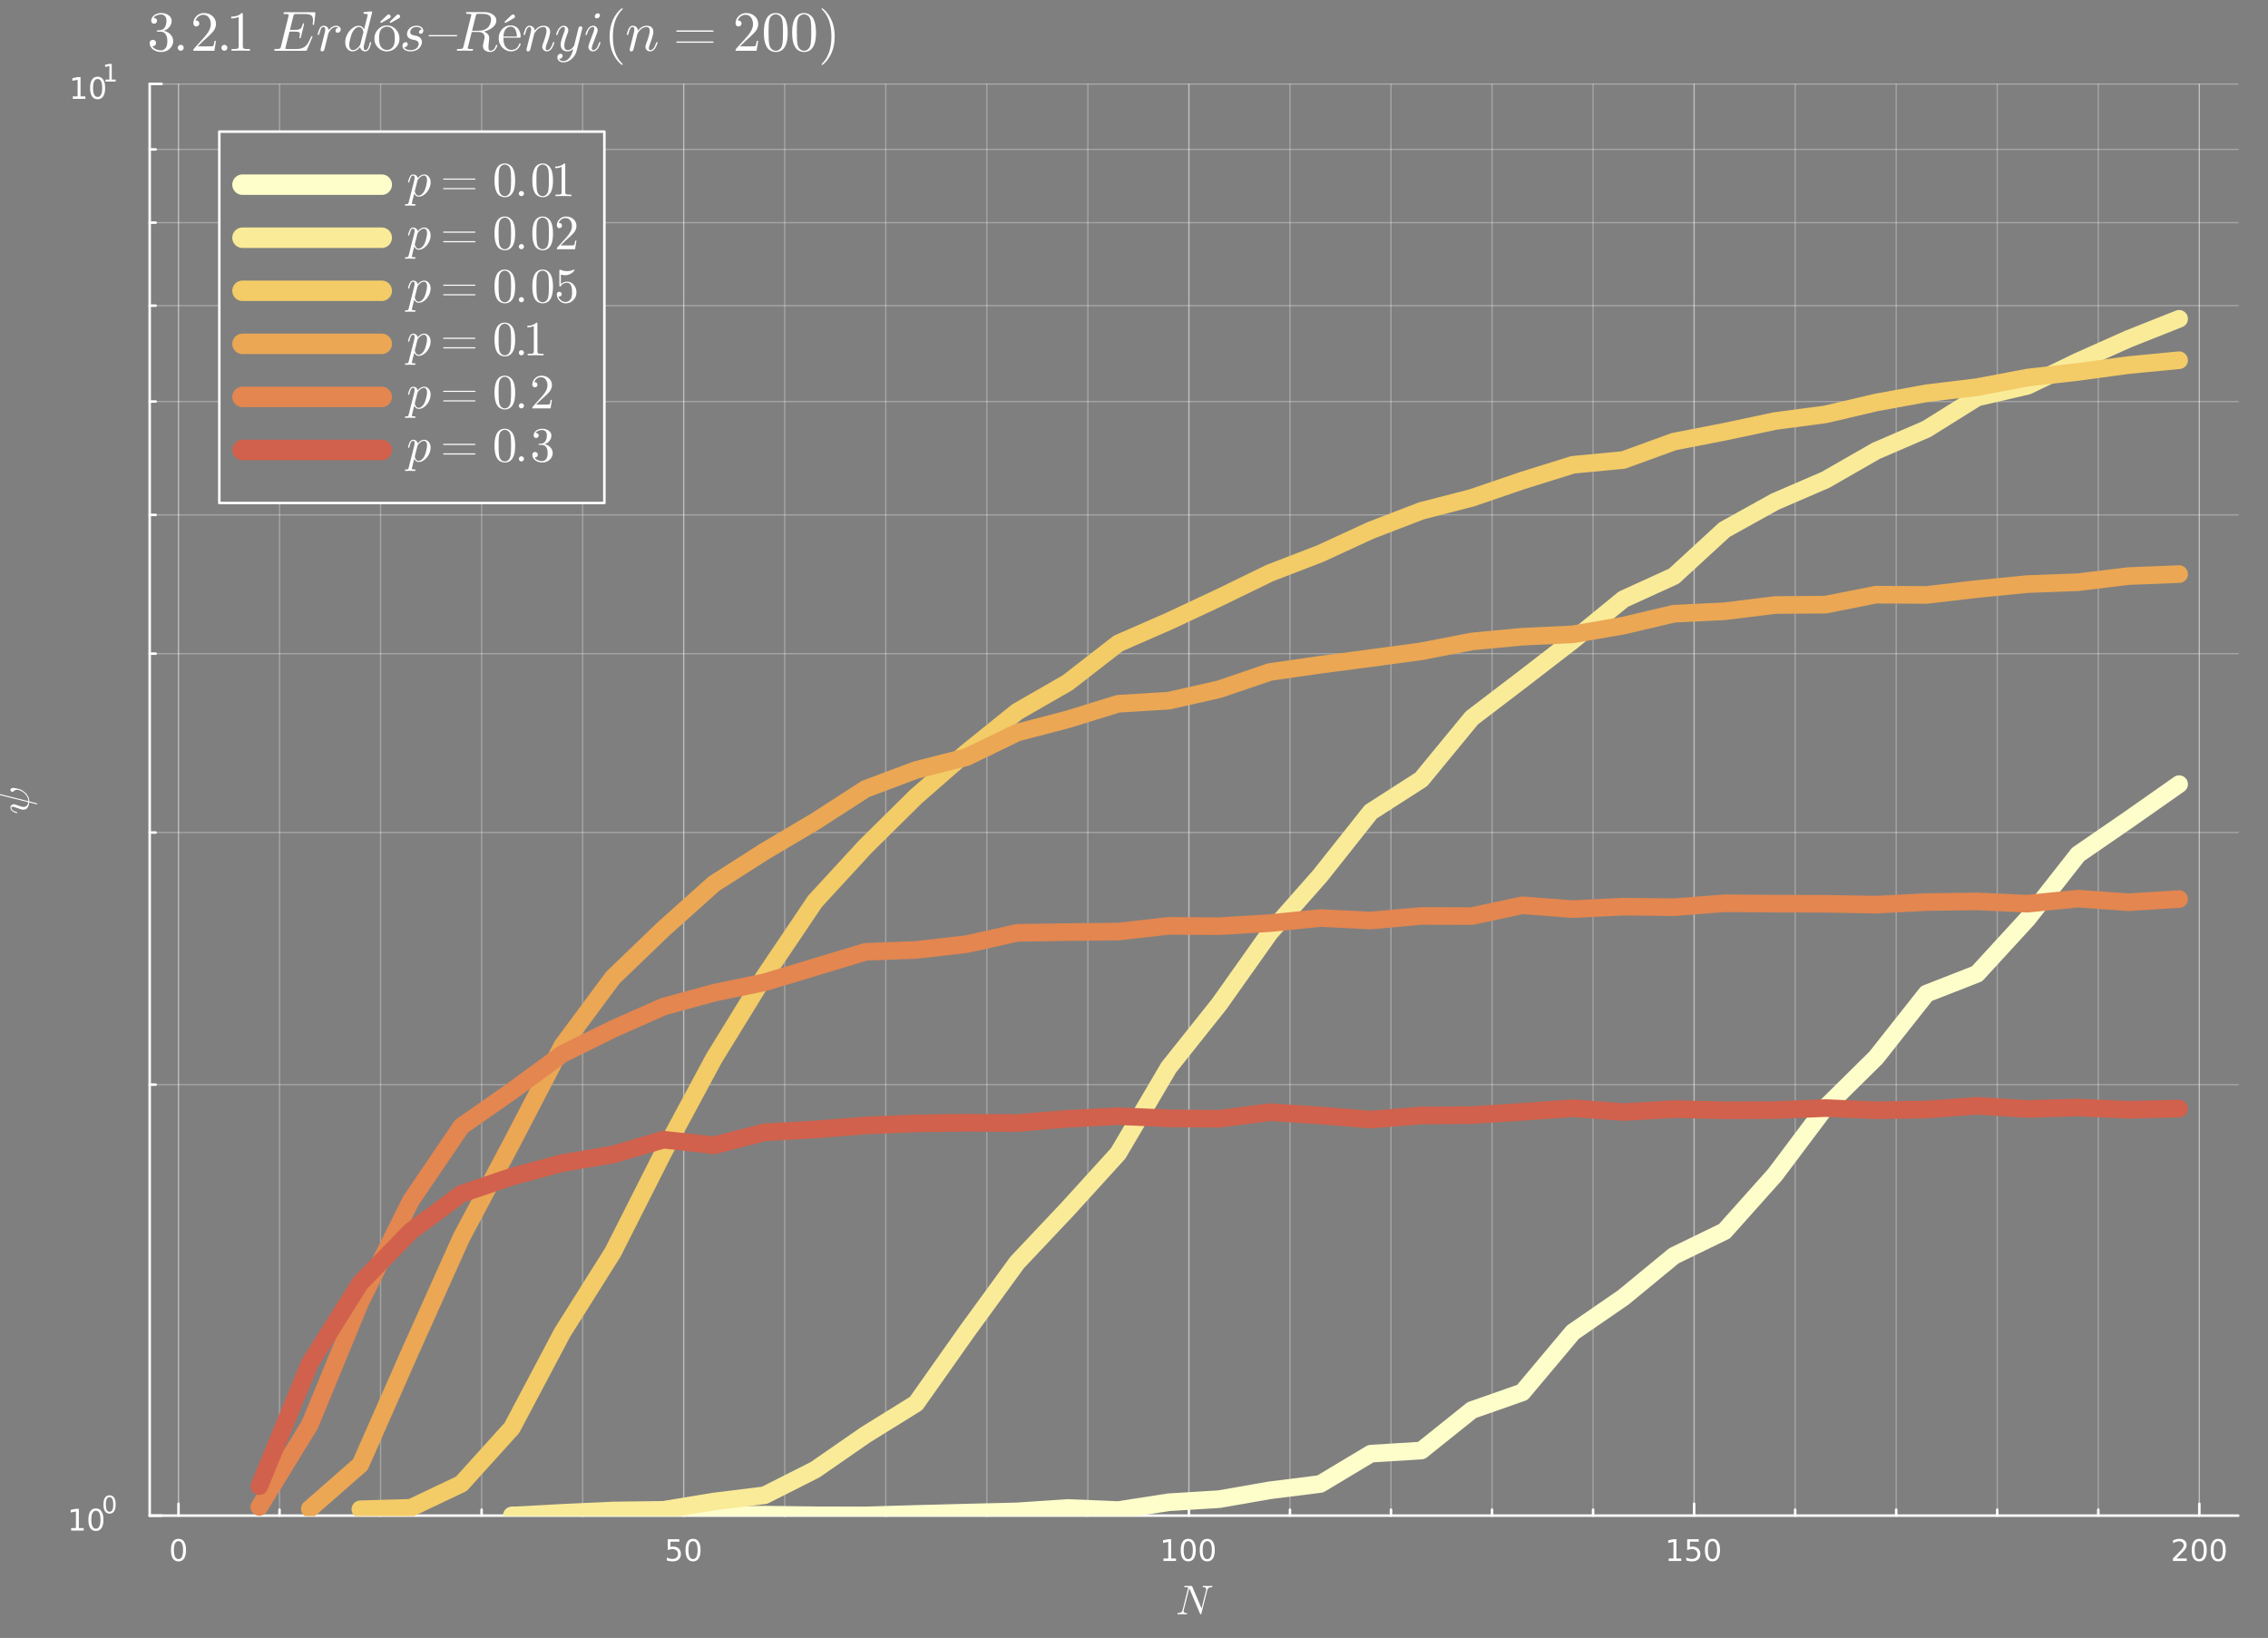<?xml version="1.0" encoding="utf-8"?>
<svg xmlns="http://www.w3.org/2000/svg" xmlns:xlink="http://www.w3.org/1999/xlink" width="900" height="650" viewBox="0 0 3600 2600">
<rect x="0" y="0" width="3600" height="2600" fill="#333333" stroke="none"/>
<defs>
  <clipPath id="clip960">
    <rect x="0" y="0" width="3600" height="2600"/>
  </clipPath>
</defs>
<path clip-path="url(#clip960)" d="M0 2600 L3600 2600 L3600 0 L0 0  Z" fill="#7f7f7f" fill-rule="evenodd" fill-opacity="1"/>
<defs>
  <clipPath id="clip961">
    <rect x="720" y="0" width="2521" height="2521"/>
  </clipPath>
</defs>
<defs>
  <clipPath id="clip962">
    <rect x="191" y="133" width="3362" height="2261"/>
  </clipPath>
</defs>
<path clip-path="url(#clip960)" d="M237.597 2406.34 L3552.76 2406.34 L3552.76 133.192 L237.597 133.192  Z" fill="#7f7f7f" fill-rule="evenodd" fill-opacity="1"/>
<defs>
  <clipPath id="clip963">
    <rect x="237" y="133" width="3316" height="2274"/>
  </clipPath>
</defs>
<polyline clip-path="url(#clip963)" style="stroke:#ffffff; stroke-linecap:round; stroke-linejoin:round; stroke-width:2; stroke-opacity:0.5; fill:none" points="283.307,2406.34 283.307,133.192 "/>
<polyline clip-path="url(#clip963)" style="stroke:#ffffff; stroke-linecap:round; stroke-linejoin:round; stroke-width:2; stroke-opacity:0.5; fill:none" points="1085.23,2406.34 1085.23,133.192 "/>
<polyline clip-path="url(#clip963)" style="stroke:#ffffff; stroke-linecap:round; stroke-linejoin:round; stroke-width:2; stroke-opacity:0.5; fill:none" points="1887.16,2406.34 1887.16,133.192 "/>
<polyline clip-path="url(#clip963)" style="stroke:#ffffff; stroke-linecap:round; stroke-linejoin:round; stroke-width:2; stroke-opacity:0.5; fill:none" points="2689.08,2406.34 2689.08,133.192 "/>
<polyline clip-path="url(#clip963)" style="stroke:#ffffff; stroke-linecap:round; stroke-linejoin:round; stroke-width:2; stroke-opacity:0.5; fill:none" points="3491.01,2406.34 3491.01,133.192 "/>
<polyline clip-path="url(#clip963)" style="stroke:#ffffff; stroke-linecap:round; stroke-linejoin:round; stroke-width:2; stroke-opacity:0.3; fill:none" points="443.692,2406.34 443.692,133.192 "/>
<polyline clip-path="url(#clip963)" style="stroke:#ffffff; stroke-linecap:round; stroke-linejoin:round; stroke-width:2; stroke-opacity:0.3; fill:none" points="604.077,2406.34 604.077,133.192 "/>
<polyline clip-path="url(#clip963)" style="stroke:#ffffff; stroke-linecap:round; stroke-linejoin:round; stroke-width:2; stroke-opacity:0.3; fill:none" points="764.462,2406.34 764.462,133.192 "/>
<polyline clip-path="url(#clip963)" style="stroke:#ffffff; stroke-linecap:round; stroke-linejoin:round; stroke-width:2; stroke-opacity:0.3; fill:none" points="924.847,2406.34 924.847,133.192 "/>
<polyline clip-path="url(#clip963)" style="stroke:#ffffff; stroke-linecap:round; stroke-linejoin:round; stroke-width:2; stroke-opacity:0.3; fill:none" points="1245.62,2406.34 1245.62,133.192 "/>
<polyline clip-path="url(#clip963)" style="stroke:#ffffff; stroke-linecap:round; stroke-linejoin:round; stroke-width:2; stroke-opacity:0.3; fill:none" points="1406,2406.34 1406,133.192 "/>
<polyline clip-path="url(#clip963)" style="stroke:#ffffff; stroke-linecap:round; stroke-linejoin:round; stroke-width:2; stroke-opacity:0.3; fill:none" points="1566.39,2406.34 1566.39,133.192 "/>
<polyline clip-path="url(#clip963)" style="stroke:#ffffff; stroke-linecap:round; stroke-linejoin:round; stroke-width:2; stroke-opacity:0.3; fill:none" points="1726.77,2406.34 1726.77,133.192 "/>
<polyline clip-path="url(#clip963)" style="stroke:#ffffff; stroke-linecap:round; stroke-linejoin:round; stroke-width:2; stroke-opacity:0.3; fill:none" points="2047.54,2406.34 2047.54,133.192 "/>
<polyline clip-path="url(#clip963)" style="stroke:#ffffff; stroke-linecap:round; stroke-linejoin:round; stroke-width:2; stroke-opacity:0.3; fill:none" points="2207.93,2406.34 2207.93,133.192 "/>
<polyline clip-path="url(#clip963)" style="stroke:#ffffff; stroke-linecap:round; stroke-linejoin:round; stroke-width:2; stroke-opacity:0.3; fill:none" points="2368.31,2406.34 2368.31,133.192 "/>
<polyline clip-path="url(#clip963)" style="stroke:#ffffff; stroke-linecap:round; stroke-linejoin:round; stroke-width:2; stroke-opacity:0.3; fill:none" points="2528.7,2406.34 2528.7,133.192 "/>
<polyline clip-path="url(#clip963)" style="stroke:#ffffff; stroke-linecap:round; stroke-linejoin:round; stroke-width:2; stroke-opacity:0.3; fill:none" points="2849.47,2406.34 2849.47,133.192 "/>
<polyline clip-path="url(#clip963)" style="stroke:#ffffff; stroke-linecap:round; stroke-linejoin:round; stroke-width:2; stroke-opacity:0.3; fill:none" points="3009.85,2406.34 3009.85,133.192 "/>
<polyline clip-path="url(#clip963)" style="stroke:#ffffff; stroke-linecap:round; stroke-linejoin:round; stroke-width:2; stroke-opacity:0.3; fill:none" points="3170.24,2406.34 3170.24,133.192 "/>
<polyline clip-path="url(#clip963)" style="stroke:#ffffff; stroke-linecap:round; stroke-linejoin:round; stroke-width:2; stroke-opacity:0.3; fill:none" points="3330.62,2406.34 3330.62,133.192 "/>
<polyline clip-path="url(#clip960)" style="stroke:#ffffff; stroke-linecap:round; stroke-linejoin:round; stroke-width:4; stroke-opacity:1; fill:none" points="237.597,2406.34 3552.76,2406.34 "/>
<polyline clip-path="url(#clip960)" style="stroke:#ffffff; stroke-linecap:round; stroke-linejoin:round; stroke-width:4; stroke-opacity:1; fill:none" points="283.307,2406.34 283.307,2387.44 "/>
<polyline clip-path="url(#clip960)" style="stroke:#ffffff; stroke-linecap:round; stroke-linejoin:round; stroke-width:4; stroke-opacity:1; fill:none" points="1085.23,2406.34 1085.23,2387.44 "/>
<polyline clip-path="url(#clip960)" style="stroke:#ffffff; stroke-linecap:round; stroke-linejoin:round; stroke-width:4; stroke-opacity:1; fill:none" points="1887.16,2406.34 1887.16,2387.44 "/>
<polyline clip-path="url(#clip960)" style="stroke:#ffffff; stroke-linecap:round; stroke-linejoin:round; stroke-width:4; stroke-opacity:1; fill:none" points="2689.08,2406.34 2689.08,2387.44 "/>
<polyline clip-path="url(#clip960)" style="stroke:#ffffff; stroke-linecap:round; stroke-linejoin:round; stroke-width:4; stroke-opacity:1; fill:none" points="3491.01,2406.34 3491.01,2387.44 "/>
<polyline clip-path="url(#clip960)" style="stroke:#ffffff; stroke-linecap:round; stroke-linejoin:round; stroke-width:4; stroke-opacity:1; fill:none" points="443.692,2406.34 443.692,2396.89 "/>
<polyline clip-path="url(#clip960)" style="stroke:#ffffff; stroke-linecap:round; stroke-linejoin:round; stroke-width:4; stroke-opacity:1; fill:none" points="604.077,2406.34 604.077,2396.89 "/>
<polyline clip-path="url(#clip960)" style="stroke:#ffffff; stroke-linecap:round; stroke-linejoin:round; stroke-width:4; stroke-opacity:1; fill:none" points="764.462,2406.34 764.462,2396.89 "/>
<polyline clip-path="url(#clip960)" style="stroke:#ffffff; stroke-linecap:round; stroke-linejoin:round; stroke-width:4; stroke-opacity:1; fill:none" points="924.847,2406.34 924.847,2396.89 "/>
<polyline clip-path="url(#clip960)" style="stroke:#ffffff; stroke-linecap:round; stroke-linejoin:round; stroke-width:4; stroke-opacity:1; fill:none" points="1245.62,2406.34 1245.62,2396.89 "/>
<polyline clip-path="url(#clip960)" style="stroke:#ffffff; stroke-linecap:round; stroke-linejoin:round; stroke-width:4; stroke-opacity:1; fill:none" points="1406,2406.34 1406,2396.89 "/>
<polyline clip-path="url(#clip960)" style="stroke:#ffffff; stroke-linecap:round; stroke-linejoin:round; stroke-width:4; stroke-opacity:1; fill:none" points="1566.39,2406.34 1566.39,2396.89 "/>
<polyline clip-path="url(#clip960)" style="stroke:#ffffff; stroke-linecap:round; stroke-linejoin:round; stroke-width:4; stroke-opacity:1; fill:none" points="1726.77,2406.34 1726.77,2396.89 "/>
<polyline clip-path="url(#clip960)" style="stroke:#ffffff; stroke-linecap:round; stroke-linejoin:round; stroke-width:4; stroke-opacity:1; fill:none" points="2047.54,2406.34 2047.54,2396.89 "/>
<polyline clip-path="url(#clip960)" style="stroke:#ffffff; stroke-linecap:round; stroke-linejoin:round; stroke-width:4; stroke-opacity:1; fill:none" points="2207.93,2406.34 2207.93,2396.89 "/>
<polyline clip-path="url(#clip960)" style="stroke:#ffffff; stroke-linecap:round; stroke-linejoin:round; stroke-width:4; stroke-opacity:1; fill:none" points="2368.31,2406.34 2368.31,2396.89 "/>
<polyline clip-path="url(#clip960)" style="stroke:#ffffff; stroke-linecap:round; stroke-linejoin:round; stroke-width:4; stroke-opacity:1; fill:none" points="2528.7,2406.34 2528.7,2396.89 "/>
<polyline clip-path="url(#clip960)" style="stroke:#ffffff; stroke-linecap:round; stroke-linejoin:round; stroke-width:4; stroke-opacity:1; fill:none" points="2849.47,2406.34 2849.47,2396.89 "/>
<polyline clip-path="url(#clip960)" style="stroke:#ffffff; stroke-linecap:round; stroke-linejoin:round; stroke-width:4; stroke-opacity:1; fill:none" points="3009.85,2406.34 3009.85,2396.89 "/>
<polyline clip-path="url(#clip960)" style="stroke:#ffffff; stroke-linecap:round; stroke-linejoin:round; stroke-width:4; stroke-opacity:1; fill:none" points="3170.24,2406.34 3170.24,2396.89 "/>
<polyline clip-path="url(#clip960)" style="stroke:#ffffff; stroke-linecap:round; stroke-linejoin:round; stroke-width:4; stroke-opacity:1; fill:none" points="3330.62,2406.34 3330.62,2396.89 "/>
<path clip-path="url(#clip960)" d="M283.307 2446.86 Q279.696 2446.86 277.867 2450.42 Q276.061 2453.96 276.061 2461.09 Q276.061 2468.2 277.867 2471.77 Q279.696 2475.31 283.307 2475.31 Q286.941 2475.31 288.747 2471.77 Q290.575 2468.2 290.575 2461.09 Q290.575 2453.96 288.747 2450.42 Q286.941 2446.86 283.307 2446.86 M283.307 2443.15 Q289.117 2443.15 292.173 2447.76 Q295.251 2452.34 295.251 2461.09 Q295.251 2469.82 292.173 2474.43 Q289.117 2479.01 283.307 2479.01 Q277.497 2479.01 274.418 2474.43 Q271.362 2469.82 271.362 2461.09 Q271.362 2452.34 274.418 2447.76 Q277.497 2443.15 283.307 2443.15 Z" fill="#ffffff" fill-rule="nonzero" fill-opacity="1" /><path clip-path="url(#clip960)" d="M1059.93 2443.78 L1078.29 2443.78 L1078.29 2447.72 L1064.21 2447.72 L1064.21 2456.19 Q1065.23 2455.84 1066.25 2455.68 Q1067.27 2455.49 1068.29 2455.49 Q1074.07 2455.49 1077.45 2458.66 Q1080.83 2461.84 1080.83 2467.25 Q1080.83 2472.83 1077.36 2475.93 Q1073.89 2479.01 1067.57 2479.01 Q1065.39 2479.01 1063.13 2478.64 Q1060.88 2478.27 1058.47 2477.53 L1058.47 2472.83 Q1060.56 2473.96 1062.78 2474.52 Q1065 2475.08 1067.48 2475.08 Q1071.48 2475.08 1073.82 2472.97 Q1076.16 2470.86 1076.16 2467.25 Q1076.16 2463.64 1073.82 2461.53 Q1071.48 2459.43 1067.48 2459.43 Q1065.6 2459.43 1063.73 2459.84 Q1061.88 2460.26 1059.93 2461.14 L1059.93 2443.78 Z" fill="#ffffff" fill-rule="nonzero" fill-opacity="1" /><path clip-path="url(#clip960)" d="M1100.05 2446.86 Q1096.44 2446.86 1094.61 2450.42 Q1092.8 2453.96 1092.8 2461.09 Q1092.8 2468.2 1094.61 2471.77 Q1096.44 2475.31 1100.05 2475.31 Q1103.68 2475.31 1105.49 2471.77 Q1107.32 2468.2 1107.32 2461.09 Q1107.32 2453.96 1105.49 2450.42 Q1103.68 2446.86 1100.05 2446.86 M1100.05 2443.15 Q1105.86 2443.15 1108.91 2447.76 Q1111.99 2452.34 1111.99 2461.09 Q1111.99 2469.82 1108.91 2474.43 Q1105.86 2479.01 1100.05 2479.01 Q1094.24 2479.01 1091.16 2474.43 Q1088.1 2469.82 1088.1 2461.09 Q1088.1 2452.34 1091.16 2447.76 Q1094.24 2443.15 1100.05 2443.15 Z" fill="#ffffff" fill-rule="nonzero" fill-opacity="1" /><path clip-path="url(#clip960)" d="M1846.76 2474.4 L1854.4 2474.4 L1854.4 2448.04 L1846.09 2449.71 L1846.09 2445.45 L1854.36 2443.78 L1859.03 2443.78 L1859.03 2474.4 L1866.67 2474.4 L1866.67 2478.34 L1846.76 2478.34 L1846.76 2474.4 Z" fill="#ffffff" fill-rule="nonzero" fill-opacity="1" /><path clip-path="url(#clip960)" d="M1886.12 2446.86 Q1882.5 2446.86 1880.68 2450.42 Q1878.87 2453.96 1878.87 2461.09 Q1878.87 2468.2 1880.68 2471.77 Q1882.5 2475.31 1886.12 2475.31 Q1889.75 2475.31 1891.56 2471.77 Q1893.38 2468.2 1893.38 2461.09 Q1893.38 2453.96 1891.56 2450.42 Q1889.75 2446.86 1886.12 2446.86 M1886.12 2443.15 Q1891.93 2443.15 1894.98 2447.76 Q1898.06 2452.34 1898.06 2461.09 Q1898.06 2469.82 1894.98 2474.43 Q1891.93 2479.01 1886.12 2479.01 Q1880.31 2479.01 1877.23 2474.43 Q1874.17 2469.82 1874.17 2461.09 Q1874.17 2452.34 1877.23 2447.76 Q1880.31 2443.15 1886.12 2443.15 Z" fill="#ffffff" fill-rule="nonzero" fill-opacity="1" /><path clip-path="url(#clip960)" d="M1916.28 2446.86 Q1912.67 2446.86 1910.84 2450.42 Q1909.03 2453.96 1909.03 2461.09 Q1909.03 2468.2 1910.84 2471.77 Q1912.67 2475.31 1916.28 2475.31 Q1919.91 2475.31 1921.72 2471.77 Q1923.55 2468.2 1923.55 2461.09 Q1923.55 2453.96 1921.72 2450.42 Q1919.91 2446.86 1916.28 2446.86 M1916.28 2443.15 Q1922.09 2443.15 1925.14 2447.76 Q1928.22 2452.34 1928.22 2461.09 Q1928.22 2469.82 1925.14 2474.43 Q1922.09 2479.01 1916.28 2479.01 Q1910.47 2479.01 1907.39 2474.43 Q1904.33 2469.82 1904.33 2461.09 Q1904.33 2452.34 1907.39 2447.76 Q1910.47 2443.15 1916.28 2443.15 Z" fill="#ffffff" fill-rule="nonzero" fill-opacity="1" /><path clip-path="url(#clip960)" d="M2648.69 2474.4 L2656.33 2474.4 L2656.33 2448.04 L2648.02 2449.71 L2648.02 2445.45 L2656.28 2443.78 L2660.96 2443.78 L2660.96 2474.4 L2668.6 2474.4 L2668.6 2478.34 L2648.69 2478.34 L2648.69 2474.4 Z" fill="#ffffff" fill-rule="nonzero" fill-opacity="1" /><path clip-path="url(#clip960)" d="M2678.09 2443.78 L2696.44 2443.78 L2696.44 2447.72 L2682.37 2447.72 L2682.37 2456.19 Q2683.39 2455.84 2684.41 2455.68 Q2685.43 2455.49 2686.44 2455.49 Q2692.23 2455.49 2695.61 2458.66 Q2698.99 2461.84 2698.99 2467.25 Q2698.99 2472.83 2695.52 2475.93 Q2692.05 2479.01 2685.73 2479.01 Q2683.55 2479.01 2681.28 2478.64 Q2679.04 2478.27 2676.63 2477.53 L2676.63 2472.83 Q2678.71 2473.96 2680.93 2474.52 Q2683.16 2475.08 2685.63 2475.08 Q2689.64 2475.08 2691.98 2472.97 Q2694.31 2470.86 2694.31 2467.25 Q2694.31 2463.64 2691.98 2461.53 Q2689.64 2459.43 2685.63 2459.43 Q2683.76 2459.43 2681.88 2459.84 Q2680.03 2460.26 2678.09 2461.14 L2678.09 2443.78 Z" fill="#ffffff" fill-rule="nonzero" fill-opacity="1" /><path clip-path="url(#clip960)" d="M2718.2 2446.86 Q2714.59 2446.86 2712.76 2450.42 Q2710.96 2453.96 2710.96 2461.09 Q2710.96 2468.2 2712.76 2471.77 Q2714.59 2475.31 2718.2 2475.31 Q2721.84 2475.31 2723.64 2471.77 Q2725.47 2468.2 2725.47 2461.09 Q2725.47 2453.96 2723.64 2450.42 Q2721.84 2446.86 2718.2 2446.86 M2718.2 2443.15 Q2724.01 2443.15 2727.07 2447.76 Q2730.15 2452.34 2730.15 2461.09 Q2730.15 2469.82 2727.07 2474.43 Q2724.01 2479.01 2718.2 2479.01 Q2712.39 2479.01 2709.31 2474.43 Q2706.26 2469.82 2706.26 2461.09 Q2706.26 2452.34 2709.31 2447.76 Q2712.39 2443.15 2718.2 2443.15 Z" fill="#ffffff" fill-rule="nonzero" fill-opacity="1" /><path clip-path="url(#clip960)" d="M3454.7 2474.4 L3471.02 2474.4 L3471.02 2478.34 L3449.08 2478.34 L3449.08 2474.4 Q3451.74 2471.65 3456.32 2467.02 Q3460.93 2462.37 3462.11 2461.03 Q3464.35 2458.5 3465.23 2456.77 Q3466.14 2455.01 3466.14 2453.32 Q3466.14 2450.56 3464.19 2448.83 Q3462.27 2447.09 3459.17 2447.09 Q3456.97 2447.09 3454.51 2447.85 Q3452.08 2448.62 3449.31 2450.17 L3449.31 2445.45 Q3452.13 2444.31 3454.58 2443.73 Q3457.04 2443.15 3459.07 2443.15 Q3464.45 2443.15 3467.64 2445.84 Q3470.83 2448.53 3470.83 2453.02 Q3470.83 2455.15 3470.02 2457.07 Q3469.24 2458.96 3467.13 2461.56 Q3466.55 2462.23 3463.45 2465.45 Q3460.35 2468.64 3454.7 2474.4 Z" fill="#ffffff" fill-rule="nonzero" fill-opacity="1" /><path clip-path="url(#clip960)" d="M3490.83 2446.86 Q3487.22 2446.86 3485.39 2450.42 Q3483.59 2453.96 3483.59 2461.09 Q3483.59 2468.2 3485.39 2471.77 Q3487.22 2475.31 3490.83 2475.31 Q3494.47 2475.31 3496.27 2471.77 Q3498.1 2468.2 3498.1 2461.09 Q3498.1 2453.96 3496.27 2450.42 Q3494.47 2446.86 3490.83 2446.86 M3490.83 2443.15 Q3496.64 2443.15 3499.7 2447.76 Q3502.78 2452.34 3502.78 2461.09 Q3502.78 2469.82 3499.7 2474.43 Q3496.64 2479.01 3490.83 2479.01 Q3485.02 2479.01 3481.95 2474.43 Q3478.89 2469.82 3478.89 2461.09 Q3478.89 2452.34 3481.95 2447.76 Q3485.02 2443.15 3490.83 2443.15 Z" fill="#ffffff" fill-rule="nonzero" fill-opacity="1" /><path clip-path="url(#clip960)" d="M3521 2446.86 Q3517.38 2446.86 3515.56 2450.42 Q3513.75 2453.96 3513.75 2461.09 Q3513.75 2468.2 3515.56 2471.77 Q3517.38 2475.31 3521 2475.31 Q3524.63 2475.31 3526.44 2471.77 Q3528.26 2468.2 3528.26 2461.09 Q3528.26 2453.96 3526.44 2450.42 Q3524.63 2446.86 3521 2446.86 M3521 2443.15 Q3526.81 2443.15 3529.86 2447.76 Q3532.94 2452.34 3532.94 2461.09 Q3532.94 2469.82 3529.86 2474.43 Q3526.81 2479.01 3521 2479.01 Q3515.19 2479.01 3512.11 2474.43 Q3509.05 2469.82 3509.05 2461.09 Q3509.05 2452.34 3512.11 2447.76 Q3515.19 2443.15 3521 2443.15 Z" fill="#ffffff" fill-rule="nonzero" fill-opacity="1" /><path clip-path="url(#clip960)" d="M1924.48 2518.69 Q1924.48 2520.01 1923.35 2520.01 Q1919.72 2520.14 1918.23 2521.36 Q1916.78 2522.55 1916.24 2524.87 L1907.03 2561.62 Q1906.7 2562.78 1906.51 2562.91 Q1906.32 2563 1905.96 2563 Q1905.51 2563 1905.26 2562.78 Q1905.03 2562.55 1904.71 2561.75 L1888.28 2522.91 Q1888.15 2522.65 1887.99 2522.3 Q1887.83 2521.94 1887.7 2521.72 L1878.98 2556.53 Q1878.72 2557.53 1878.72 2558.04 Q1878.72 2559.3 1879.59 2560.11 Q1880.49 2560.88 1883.07 2560.98 Q1884.39 2560.98 1884.39 2561.68 Q1884.39 2563 1883.19 2563 Q1882.1 2563 1879.81 2562.91 Q1877.53 2562.81 1876.4 2562.81 Q1875.3 2562.81 1873.08 2562.91 Q1870.86 2563 1869.8 2563 Q1868.96 2563 1868.96 2562.26 Q1868.96 2561.68 1869.18 2561.39 Q1869.41 2561.07 1869.6 2561.04 Q1869.8 2560.98 1870.09 2560.98 Q1872.02 2560.91 1873.34 2560.52 Q1874.66 2560.14 1875.4 2559.4 Q1876.17 2558.66 1876.53 2557.92 Q1876.91 2557.14 1877.2 2556.02 L1886.03 2520.59 Q1886.03 2520.01 1881.55 2520.01 Q1880.78 2520.01 1880.46 2519.98 Q1880.17 2519.95 1879.94 2519.78 Q1879.72 2519.62 1879.72 2519.27 Q1879.72 2518.37 1880.1 2518.17 Q1880.49 2517.95 1881.62 2517.95 L1890.47 2517.95 Q1891.6 2517.95 1891.89 2518.14 Q1892.18 2518.3 1892.57 2519.2 L1907.16 2553.63 L1914.53 2524.29 Q1914.72 2523.71 1914.72 2522.91 Q1914.72 2521.62 1913.76 2520.85 Q1912.82 2520.04 1910.25 2520.01 Q1909.06 2520.01 1909.06 2519.27 Q1909.06 2518.66 1909.28 2518.37 Q1909.54 2518.04 1909.73 2518.01 Q1909.96 2517.95 1910.25 2517.95 Q1911.34 2517.95 1913.6 2518.04 Q1915.85 2518.14 1916.98 2518.14 Q1918.07 2518.14 1920.3 2518.04 Q1922.55 2517.95 1923.64 2517.95 Q1924.03 2517.95 1924.22 2518.14 Q1924.45 2518.3 1924.48 2518.5 L1924.48 2518.69 Z" fill="#ffffff" fill-rule="nonzero" fill-opacity="1" /><polyline clip-path="url(#clip963)" style="stroke:#ffffff; stroke-linecap:round; stroke-linejoin:round; stroke-width:2; stroke-opacity:0.5; fill:none" points="237.597,2406.34 3552.76,2406.34 "/>
<polyline clip-path="url(#clip963)" style="stroke:#ffffff; stroke-linecap:round; stroke-linejoin:round; stroke-width:2; stroke-opacity:0.5; fill:none" points="237.597,133.192 3552.76,133.192 "/>
<polyline clip-path="url(#clip963)" style="stroke:#ffffff; stroke-linecap:round; stroke-linejoin:round; stroke-width:2; stroke-opacity:0.3; fill:none" points="237.597,1722.05 3552.76,1722.05 "/>
<polyline clip-path="url(#clip963)" style="stroke:#ffffff; stroke-linecap:round; stroke-linejoin:round; stroke-width:2; stroke-opacity:0.3; fill:none" points="237.597,1321.77 3552.76,1321.77 "/>
<polyline clip-path="url(#clip963)" style="stroke:#ffffff; stroke-linecap:round; stroke-linejoin:round; stroke-width:2; stroke-opacity:0.3; fill:none" points="237.597,1037.77 3552.76,1037.77 "/>
<polyline clip-path="url(#clip963)" style="stroke:#ffffff; stroke-linecap:round; stroke-linejoin:round; stroke-width:2; stroke-opacity:0.3; fill:none" points="237.597,817.478 3552.76,817.478 "/>
<polyline clip-path="url(#clip963)" style="stroke:#ffffff; stroke-linecap:round; stroke-linejoin:round; stroke-width:2; stroke-opacity:0.3; fill:none" points="237.597,637.487 3552.76,637.487 "/>
<polyline clip-path="url(#clip963)" style="stroke:#ffffff; stroke-linecap:round; stroke-linejoin:round; stroke-width:2; stroke-opacity:0.3; fill:none" points="237.597,485.307 3552.76,485.307 "/>
<polyline clip-path="url(#clip963)" style="stroke:#ffffff; stroke-linecap:round; stroke-linejoin:round; stroke-width:2; stroke-opacity:0.3; fill:none" points="237.597,353.483 3552.76,353.483 "/>
<polyline clip-path="url(#clip963)" style="stroke:#ffffff; stroke-linecap:round; stroke-linejoin:round; stroke-width:2; stroke-opacity:0.3; fill:none" points="237.597,237.206 3552.76,237.206 "/>
<polyline clip-path="url(#clip960)" style="stroke:#ffffff; stroke-linecap:round; stroke-linejoin:round; stroke-width:4; stroke-opacity:1; fill:none" points="237.597,2406.34 237.597,133.192 "/>
<polyline clip-path="url(#clip960)" style="stroke:#ffffff; stroke-linecap:round; stroke-linejoin:round; stroke-width:4; stroke-opacity:1; fill:none" points="237.597,2406.34 256.495,2406.34 "/>
<polyline clip-path="url(#clip960)" style="stroke:#ffffff; stroke-linecap:round; stroke-linejoin:round; stroke-width:4; stroke-opacity:1; fill:none" points="237.597,133.192 256.495,133.192 "/>
<polyline clip-path="url(#clip960)" style="stroke:#ffffff; stroke-linecap:round; stroke-linejoin:round; stroke-width:4; stroke-opacity:1; fill:none" points="237.597,1722.05 247.046,1722.05 "/>
<polyline clip-path="url(#clip960)" style="stroke:#ffffff; stroke-linecap:round; stroke-linejoin:round; stroke-width:4; stroke-opacity:1; fill:none" points="237.597,1321.77 247.046,1321.77 "/>
<polyline clip-path="url(#clip960)" style="stroke:#ffffff; stroke-linecap:round; stroke-linejoin:round; stroke-width:4; stroke-opacity:1; fill:none" points="237.597,1037.77 247.046,1037.77 "/>
<polyline clip-path="url(#clip960)" style="stroke:#ffffff; stroke-linecap:round; stroke-linejoin:round; stroke-width:4; stroke-opacity:1; fill:none" points="237.597,817.478 247.046,817.478 "/>
<polyline clip-path="url(#clip960)" style="stroke:#ffffff; stroke-linecap:round; stroke-linejoin:round; stroke-width:4; stroke-opacity:1; fill:none" points="237.597,637.487 247.046,637.487 "/>
<polyline clip-path="url(#clip960)" style="stroke:#ffffff; stroke-linecap:round; stroke-linejoin:round; stroke-width:4; stroke-opacity:1; fill:none" points="237.597,485.307 247.046,485.307 "/>
<polyline clip-path="url(#clip960)" style="stroke:#ffffff; stroke-linecap:round; stroke-linejoin:round; stroke-width:4; stroke-opacity:1; fill:none" points="237.597,353.483 247.046,353.483 "/>
<polyline clip-path="url(#clip960)" style="stroke:#ffffff; stroke-linecap:round; stroke-linejoin:round; stroke-width:4; stroke-opacity:1; fill:none" points="237.597,237.206 247.046,237.206 "/>
<path clip-path="url(#clip960)" d="M112.891 2426.13 L120.53 2426.13 L120.53 2399.77 L112.22 2401.43 L112.22 2397.17 L120.484 2395.51 L125.16 2395.51 L125.16 2426.13 L132.799 2426.13 L132.799 2430.07 L112.891 2430.07 L112.891 2426.13 Z" fill="#ffffff" fill-rule="nonzero" fill-opacity="1" /><path clip-path="url(#clip960)" d="M152.243 2398.59 Q148.632 2398.59 146.803 2402.15 Q144.998 2405.69 144.998 2412.82 Q144.998 2419.93 146.803 2423.49 Q148.632 2427.04 152.243 2427.04 Q155.877 2427.04 157.683 2423.49 Q159.512 2419.93 159.512 2412.82 Q159.512 2405.69 157.683 2402.15 Q155.877 2398.59 152.243 2398.59 M152.243 2394.88 Q158.053 2394.88 161.109 2399.49 Q164.187 2404.07 164.187 2412.82 Q164.187 2421.55 161.109 2426.16 Q158.053 2430.74 152.243 2430.74 Q146.433 2430.74 143.354 2426.16 Q140.299 2421.55 140.299 2412.82 Q140.299 2404.07 143.354 2399.49 Q146.433 2394.88 152.243 2394.88 Z" fill="#ffffff" fill-rule="nonzero" fill-opacity="1" /><path clip-path="url(#clip960)" d="M173.892 2377.08 Q170.958 2377.08 169.472 2379.97 Q168.005 2382.85 168.005 2388.65 Q168.005 2394.42 169.472 2397.32 Q170.958 2400.19 173.892 2400.19 Q176.845 2400.19 178.312 2397.32 Q179.798 2394.42 179.798 2388.65 Q179.798 2382.85 178.312 2379.97 Q176.845 2377.08 173.892 2377.08 M173.892 2374.07 Q178.613 2374.07 181.096 2377.81 Q183.597 2381.54 183.597 2388.65 Q183.597 2395.74 181.096 2399.48 Q178.613 2403.2 173.892 2403.2 Q169.172 2403.2 166.67 2399.48 Q164.187 2395.74 164.187 2388.65 Q164.187 2381.54 166.67 2377.81 Q169.172 2374.07 173.892 2374.07 Z" fill="#ffffff" fill-rule="nonzero" fill-opacity="1" /><path clip-path="url(#clip960)" d="M115.581 152.985 L123.22 152.985 L123.22 126.619 L114.91 128.286 L114.91 124.026 L123.174 122.36 L127.849 122.36 L127.849 152.985 L135.488 152.985 L135.488 156.92 L115.581 156.92 L115.581 152.985 Z" fill="#ffffff" fill-rule="nonzero" fill-opacity="1" /><path clip-path="url(#clip960)" d="M154.933 125.438 Q151.322 125.438 149.493 129.003 Q147.687 132.545 147.687 139.674 Q147.687 146.781 149.493 150.346 Q151.322 153.887 154.933 153.887 Q158.567 153.887 160.372 150.346 Q162.201 146.781 162.201 139.674 Q162.201 132.545 160.372 129.003 Q158.567 125.438 154.933 125.438 M154.933 121.735 Q160.743 121.735 163.798 126.341 Q166.877 130.924 166.877 139.674 Q166.877 148.401 163.798 153.008 Q160.743 157.591 154.933 157.591 Q149.122 157.591 146.044 153.008 Q142.988 148.401 142.988 139.674 Q142.988 130.924 146.044 126.341 Q149.122 121.735 154.933 121.735 Z" fill="#ffffff" fill-rule="nonzero" fill-opacity="1" /><path clip-path="url(#clip960)" d="M167.422 126.312 L173.629 126.312 L173.629 104.89 L166.877 106.244 L166.877 102.783 L173.591 101.429 L177.391 101.429 L177.391 126.312 L183.597 126.312 L183.597 129.509 L167.422 129.509 L167.422 126.312 Z" fill="#ffffff" fill-rule="nonzero" fill-opacity="1" /><path clip-path="url(#clip960)" d="M21.128 1251.06 Q23.061 1251.06 26.442 1251.8 Q29.824 1252.51 31.434 1253.09 Q35.718 1254.7 39.325 1257.92 Q41.321 1259.69 42.771 1261.62 Q44.188 1263.52 44.896 1264.94 Q45.572 1266.35 45.927 1268.03 Q46.313 1269.7 46.345 1270.48 Q46.41 1271.25 46.41 1272.34 L56.233 1274.86 Q58.777 1275.37 58.938 1275.63 Q59.067 1275.69 59.131 1275.85 Q59.196 1275.98 59.196 1276.11 L59.196 1276.24 Q59.196 1276.6 59.035 1276.79 Q58.873 1276.98 58.68 1277.01 L58.519 1277.01 Q58.068 1277.01 52.271 1275.5 Q49.308 1274.73 46.249 1274.05 Q45.927 1279.2 43.64 1282.39 Q41.353 1285.55 36.909 1285.55 Q34.172 1285.55 25.766 1282.36 Q21.74 1280.85 20.065 1280.85 Q19.325 1280.85 18.874 1281.01 Q18.391 1281.17 18.23 1281.49 Q18.037 1281.81 18.004 1282.01 Q17.972 1282.17 17.972 1282.49 Q17.972 1284.39 19.872 1286.16 Q21.772 1287.93 26.152 1289.16 Q26.957 1289.41 27.151 1289.57 Q27.344 1289.74 27.344 1290.22 Q27.312 1291.02 26.668 1291.02 Q26.41 1291.02 25.412 1290.73 Q24.381 1290.44 22.867 1289.77 Q21.322 1289.06 19.937 1288.09 Q18.52 1287.13 17.521 1285.61 Q16.523 1284.07 16.523 1282.3 Q16.523 1279.88 18.101 1278.4 Q19.647 1276.89 21.933 1276.89 Q22.384 1276.89 22.9 1276.98 Q23.415 1277.08 23.705 1277.18 Q23.995 1277.24 24.542 1277.43 Q25.057 1277.59 25.154 1277.63 Q29.405 1279.27 32.175 1280.11 Q34.912 1280.94 35.718 1281.07 Q36.49 1281.17 37.424 1281.17 Q43.93 1281.17 44.8 1273.66 L1.225 1262.71 Q0.323 1262.52 0.13 1262.36 Q-0.095 1262.2 -0.095 1261.72 Q-0.095 1260.94 0.613 1260.94 Q0.839 1260.94 1.611 1261.14 L44.928 1272.02 Q44.928 1270.99 44.896 1270.35 Q44.864 1269.7 44.574 1268.35 Q44.252 1266.97 43.672 1265.81 Q43.093 1264.61 41.933 1262.94 Q40.742 1261.27 39.067 1259.62 Q36.974 1257.56 33.463 1255.73 Q29.953 1253.89 27.054 1253.89 Q23.801 1253.89 21.45 1256.24 Q21.128 1256.6 20.935 1256.79 Q20.742 1256.95 20.42 1257.11 Q20.098 1257.24 19.679 1257.24 Q18.584 1257.24 17.553 1256.21 Q16.523 1255.18 16.523 1253.95 Q16.523 1252.86 17.586 1251.96 Q18.648 1251.06 21.128 1251.06 Z" fill="#ffffff" fill-rule="nonzero" fill-opacity="1" /><path clip-path="url(#clip960)" d="M237.597 68.476 Q237.597 65.797 239.134 64.524 Q240.671 63.25 242.648 63.25 Q244.712 63.25 246.161 64.612 Q247.654 65.929 247.654 68.257 Q247.654 70.76 245.897 72.165 Q244.185 73.571 241.725 73.219 Q243.877 76.82 247.83 78.445 Q251.826 80.07 255.515 80.07 Q259.38 80.07 262.498 76.733 Q265.66 73.395 265.66 65.226 Q265.66 58.288 262.937 54.291 Q260.258 50.295 254.944 50.295 L250.992 50.295 Q249.63 50.295 249.235 50.163 Q248.84 50.031 248.84 49.285 Q248.84 48.406 250.201 48.23 Q251.563 48.23 253.715 47.967 Q258.941 47.791 261.708 43.268 Q264.211 39.052 264.211 33.035 Q264.211 27.546 261.576 25.262 Q258.985 22.934 255.603 22.934 Q252.441 22.934 248.972 24.252 Q245.502 25.569 243.614 28.512 Q249.191 28.512 249.191 33.035 Q249.191 35.011 247.918 36.329 Q246.688 37.602 244.624 37.602 Q242.648 37.602 241.33 36.373 Q240.013 35.099 240.013 32.947 Q240.013 27.809 244.58 24.252 Q249.191 20.694 255.954 20.694 Q262.63 20.694 267.549 24.208 Q272.511 27.721 272.511 33.123 Q272.511 38.437 268.998 42.785 Q265.484 47.133 259.907 48.933 Q266.758 50.295 270.842 54.95 Q274.927 59.561 274.927 65.226 Q274.927 72.253 269.393 77.435 Q263.86 82.574 255.779 82.574 Q248.313 82.574 242.955 78.533 Q237.597 74.493 237.597 68.476 Z" fill="#ffffff" fill-rule="nonzero" fill-opacity="1" /><path clip-path="url(#clip960)" d="M283.501 79.148 Q282.14 77.699 282.14 75.81 Q282.14 73.922 283.501 72.561 Q284.863 71.155 286.927 71.155 Q288.903 71.155 290.221 72.473 Q291.582 73.746 291.582 75.854 Q291.582 77.918 290.133 79.28 Q288.728 80.597 286.927 80.597 Q284.863 80.597 283.501 79.148 Z" fill="#ffffff" fill-rule="nonzero" fill-opacity="1" /><path clip-path="url(#clip960)" d="M306.891 80.597 Q306.891 78.972 307.023 78.489 Q307.198 78.006 307.901 77.26 L325.16 58.024 Q334.603 47.396 334.603 38.13 Q334.603 32.113 331.441 27.809 Q328.323 23.505 322.569 23.505 Q318.617 23.505 315.279 25.921 Q311.941 28.336 310.404 32.64 Q310.668 32.552 311.59 32.552 Q313.83 32.552 315.06 33.957 Q316.333 35.363 316.333 37.251 Q316.333 39.667 314.752 40.852 Q313.215 41.994 311.678 41.994 Q311.063 41.994 310.229 41.862 Q309.438 41.731 308.165 40.501 Q306.891 39.227 306.891 36.988 Q306.891 30.707 311.634 25.701 Q316.421 20.694 323.711 20.694 Q331.968 20.694 337.369 25.613 Q342.815 30.488 342.815 38.13 Q342.815 40.809 341.981 43.268 Q341.19 45.683 340.092 47.572 Q339.038 49.46 336.14 52.49 Q333.241 55.521 330.914 57.673 Q328.586 59.825 323.36 64.392 L313.83 73.658 L330.035 73.658 Q337.94 73.658 338.555 72.956 Q339.434 71.682 340.531 64.963 L342.815 64.963 L340.268 80.597 L306.891 80.597 Z" fill="#ffffff" fill-rule="nonzero" fill-opacity="1" /><path clip-path="url(#clip960)" d="M352.795 79.148 Q351.434 77.699 351.434 75.81 Q351.434 73.922 352.795 72.561 Q354.157 71.155 356.221 71.155 Q358.197 71.155 359.515 72.473 Q360.876 73.746 360.876 75.854 Q360.876 77.918 359.427 79.28 Q358.022 80.597 356.221 80.597 Q354.157 80.597 352.795 79.148 Z" fill="#ffffff" fill-rule="nonzero" fill-opacity="1" /><path clip-path="url(#clip960)" d="M366.997 29.258 L366.997 26.448 Q377.801 26.448 383.378 20.694 Q384.916 20.694 385.179 21.046 Q385.443 21.397 385.443 23.022 L385.443 73.483 Q385.443 76.162 386.76 76.996 Q388.078 77.831 393.831 77.831 L396.685 77.831 L396.685 80.597 Q393.523 80.334 382.105 80.334 Q370.686 80.334 367.568 80.597 L367.568 77.831 L370.423 77.831 Q376.088 77.831 377.45 77.04 Q378.811 76.206 378.811 73.483 L378.811 26.887 Q374.112 29.258 366.997 29.258 Z" fill="#ffffff" fill-rule="nonzero" fill-opacity="1" /><path clip-path="url(#clip960)" d="M500.526 21.88 L498.725 37.427 Q498.593 38.832 498.374 39.271 Q498.154 39.667 497.452 39.667 Q496.925 39.667 496.617 39.359 Q496.354 39.008 496.354 38.613 Q496.354 38.393 496.398 37.822 Q496.441 37.251 496.441 36.988 Q496.837 34.265 496.837 32.201 Q496.837 28.38 495.695 26.316 Q494.553 24.208 491.611 23.242 Q488.668 22.232 483.135 22.232 L470.486 22.232 Q467.588 22.232 466.885 22.759 Q466.227 23.285 465.612 25.745 L460.21 47.396 L468.686 47.396 Q471.848 47.396 473.736 47.001 Q475.669 46.605 476.942 45.508 Q478.26 44.366 478.962 42.829 Q479.709 41.292 480.456 38.525 Q480.675 37.602 480.895 37.251 Q481.158 36.9 481.729 36.9 Q482.168 36.9 482.476 37.207 Q482.783 37.471 482.783 37.866 L477.645 58.902 Q477.381 59.956 477.118 60.352 Q476.854 60.703 476.327 60.703 Q475.757 60.703 475.449 60.395 Q475.142 60.088 475.142 59.737 Q475.142 59.385 475.405 58.727 Q476.064 55.872 476.064 54.335 Q476.064 53.457 475.976 53.017 Q475.932 52.578 475.537 51.963 Q475.186 51.305 474.395 50.997 Q473.605 50.69 472.111 50.47 Q470.618 50.207 468.378 50.207 L459.507 50.207 L453.359 74.756 Q452.92 76.381 452.92 76.82 Q452.92 77.304 453.139 77.479 Q453.403 77.611 454.105 77.699 Q454.896 77.831 456.082 77.831 L469.213 77.831 Q472.111 77.831 474.439 77.567 Q476.767 77.304 478.699 76.645 Q480.675 75.986 482.168 75.24 Q483.662 74.493 485.067 73.131 Q486.472 71.726 487.438 70.496 Q488.449 69.223 489.634 67.071 Q490.82 64.919 491.655 63.162 Q492.489 61.362 493.763 58.463 Q494.114 57.409 494.948 57.409 Q495.431 57.409 495.695 57.673 Q495.958 57.892 496.002 58.112 L496.002 58.375 Q495.739 59.21 495.563 59.649 L487.307 79.06 Q486.824 80.158 486.428 80.378 Q486.033 80.597 484.496 80.597 L437.812 80.597 Q436.758 80.597 436.319 80.553 Q435.924 80.51 435.616 80.29 Q435.309 80.026 435.309 79.499 Q435.309 78.665 435.66 78.314 Q436.012 77.918 436.407 77.874 Q436.802 77.831 437.812 77.831 Q440.008 77.831 441.326 77.699 Q442.643 77.567 443.477 77.391 Q444.356 77.172 444.795 76.557 Q445.278 75.942 445.498 75.415 Q445.717 74.844 446.025 73.571 L457.882 26.008 Q458.321 24.384 458.321 23.857 Q458.321 23.285 457.926 22.934 Q457.575 22.583 456.609 22.451 Q455.642 22.276 454.852 22.276 Q454.105 22.232 452.48 22.232 Q451.426 22.232 450.987 22.188 Q450.592 22.144 450.285 21.924 Q449.977 21.704 449.977 21.221 Q449.977 19.992 450.504 19.728 Q451.075 19.421 452.656 19.421 L498.066 19.421 Q499.867 19.421 500.262 19.816 Q500.701 20.167 500.526 21.88 Z" fill="#ffffff" fill-rule="nonzero" fill-opacity="1" /><path clip-path="url(#clip960)" d="M540.903 46.693 Q540.903 49.021 539.366 50.514 Q537.872 52.007 535.94 52.007 Q534.271 52.007 533.393 51.041 Q532.515 50.075 532.515 48.845 Q532.515 47.089 533.876 45.639 Q535.237 44.19 537.214 43.883 Q535.764 42.829 533.437 42.829 Q529.616 42.829 526.234 45.771 Q524.741 47.133 523.116 49.636 Q521.491 52.095 521.184 53.149 L518.329 64.875 Q518.066 66.192 516.441 72.517 Q514.86 78.797 514.728 79.06 Q514.289 80.29 513.323 80.949 Q512.357 81.607 511.39 81.607 Q510.292 81.607 509.546 80.949 Q508.799 80.29 508.799 79.148 Q508.799 78.972 508.931 78.314 Q509.063 77.655 509.282 76.733 Q509.502 75.81 509.59 75.283 L514.816 54.511 Q515.782 50.734 516.002 49.548 Q516.265 48.318 516.265 46.957 Q516.265 44.585 515.519 43.707 Q514.772 42.829 513.455 42.829 Q511.171 42.829 509.678 45.551 Q508.184 48.274 506.911 53.544 Q506.516 54.994 506.252 55.301 Q506.033 55.608 505.374 55.608 Q504.276 55.565 504.276 54.686 Q504.276 54.467 504.627 53.061 Q504.979 51.612 505.637 49.504 Q506.34 47.352 507.087 45.991 Q507.526 45.068 507.921 44.454 Q508.316 43.839 509.107 42.873 Q509.897 41.906 511.083 41.379 Q512.269 40.852 513.718 40.852 Q516.88 40.852 519.12 42.785 Q521.404 44.717 521.931 47.747 Q523.028 46.166 524.39 44.805 Q525.751 43.4 528.255 42.126 Q530.758 40.852 533.437 40.852 Q536.774 40.852 538.839 42.565 Q540.903 44.234 540.903 46.693 Z" fill="#ffffff" fill-rule="nonzero" fill-opacity="1" /><path clip-path="url(#clip960)" d="M590.8 19.157 L577.844 71.155 Q577.317 73.483 577.317 75.459 Q577.317 79.587 579.996 79.587 Q581.313 79.587 582.367 78.753 Q583.422 77.918 584.256 76.162 Q585.09 74.405 585.617 72.78 Q586.144 71.111 586.847 68.476 Q587.067 67.422 587.242 67.159 Q587.462 66.851 588.077 66.851 Q589.175 66.851 589.175 67.73 Q587.989 73.395 586.452 76.645 Q583.992 81.607 579.82 81.607 Q576.658 81.607 574.418 79.675 Q572.179 77.743 571.652 74.844 Q565.899 81.607 559.926 81.607 Q554.656 81.607 551.318 77.611 Q547.98 73.571 547.98 67.203 Q547.98 60.791 551.142 54.642 Q554.348 48.494 559.399 44.673 Q564.449 40.852 569.632 40.852 Q575.121 40.852 577.932 46.605 L583.334 25.262 L583.597 23.505 Q583.597 22.978 583.378 22.715 Q583.202 22.407 582.148 22.188 Q581.138 21.968 579.118 21.968 Q578.283 21.968 577.888 21.924 Q577.537 21.88 577.229 21.661 Q576.922 21.397 576.922 20.87 Q576.922 19.333 578.195 19.157 Q586.627 18.191 589.614 18.191 Q590.141 18.191 590.448 18.455 Q590.756 18.674 590.756 18.938 L590.8 19.157 M576.834 50.734 Q576.834 50.339 576.527 49.24 Q576.219 48.143 575.516 46.605 Q574.814 45.068 573.277 43.971 Q571.783 42.829 569.763 42.829 Q567.04 42.829 564.186 45.156 Q561.375 47.484 559.311 51.436 Q557.73 54.598 556.017 61.23 Q554.348 67.861 554.348 71.155 Q554.348 73.175 554.788 74.976 Q555.271 76.733 556.632 78.182 Q557.994 79.587 560.102 79.587 Q565.24 79.587 570.29 73.219 Q571.256 72.121 571.476 71.682 Q571.74 71.199 572.091 69.882 L576.57 52.271 Q576.834 50.953 576.834 50.734 Z" fill="#ffffff" fill-rule="nonzero" fill-opacity="1" /><path clip-path="url(#clip960)" d="M600.192 75.766 Q594.263 69.882 594.263 61.362 Q594.263 52.798 600.06 46.562 Q605.901 40.282 614.246 40.282 Q622.414 40.282 628.255 46.518 Q634.14 52.71 634.14 61.362 Q634.14 69.838 628.211 75.722 Q622.326 81.607 614.158 81.607 Q606.165 81.607 600.192 75.766 M601.729 60.615 Q601.729 69.355 604.013 73.307 Q607.526 79.324 614.246 79.324 Q617.583 79.324 620.35 77.523 Q623.161 75.722 624.698 72.692 Q626.674 68.74 626.674 60.615 Q626.674 51.963 624.303 48.143 Q620.789 42.302 614.158 42.302 Q611.259 42.302 608.405 43.839 Q605.594 45.332 603.881 48.318 Q601.729 52.271 601.729 60.615 M603.442 34.748 Q605.857 32.42 609.371 28.951 Q613.675 24.647 614.817 23.769 Q615.958 22.846 616.925 22.846 Q618.286 22.846 619.164 23.944 Q620.087 24.998 620.087 26.184 Q620.087 26.711 619.911 27.15 Q619.735 27.546 619.516 27.853 Q619.296 28.16 618.857 28.468 Q618.462 28.775 618.242 28.907 Q618.022 29.039 617.539 29.346 Q617.056 29.61 616.925 29.697 Q605.155 36.373 604.803 36.505 L603.442 34.748 M618.462 34.748 Q620.877 32.42 624.39 28.951 Q628.694 24.647 629.836 23.769 Q630.978 22.846 631.944 22.846 Q633.306 22.846 634.184 23.944 Q635.106 24.998 635.106 26.184 Q635.106 26.711 634.931 27.15 Q634.755 27.546 634.535 27.853 Q634.316 28.16 633.877 28.468 Q633.481 28.775 633.262 28.907 Q633.042 29.039 632.559 29.346 Q632.076 29.61 631.944 29.697 Q620.174 36.373 619.823 36.505 L618.462 34.748 Z" fill="#ffffff" fill-rule="nonzero" fill-opacity="1" /><path clip-path="url(#clip960)" d="M671.92 48.582 Q671.92 51.041 670.69 52.359 Q669.46 53.632 667.792 53.632 Q666.43 53.632 665.684 52.842 Q664.981 52.051 664.981 50.997 Q664.981 49.46 666.211 48.23 Q667.484 47.001 669.329 46.957 Q668.714 45.332 667.089 44.366 Q665.464 43.356 664.015 43.092 Q662.609 42.829 661.204 42.829 Q658.437 42.829 656.329 43.707 Q654.221 44.585 653.167 45.947 Q652.113 47.264 651.63 48.538 Q651.147 49.812 651.147 50.909 Q651.147 51.876 651.367 52.666 Q651.63 53.413 652.245 53.984 Q652.86 54.511 653.299 54.862 Q653.782 55.213 654.836 55.521 Q655.89 55.828 656.329 55.96 Q656.768 56.048 657.998 56.311 Q660.545 56.838 661.687 57.146 Q662.829 57.409 664.322 58.156 Q665.859 58.902 667.001 60.088 Q669.768 62.855 669.768 66.676 Q669.768 68.081 669.285 69.794 Q668.846 71.507 667.572 73.658 Q666.298 75.81 664.366 77.523 Q662.434 79.236 659.096 80.422 Q655.802 81.607 651.674 81.607 Q645.921 81.607 642.364 79.192 Q638.806 76.733 638.806 72.868 Q638.806 70.057 640.343 68.52 Q641.881 66.939 643.857 66.939 Q645.35 66.939 646.272 67.774 Q647.194 68.564 647.194 70.057 Q647.194 72.077 645.57 73.615 Q643.945 75.152 641.529 74.844 Q643.593 79.587 651.762 79.587 Q654.836 79.587 657.208 78.797 Q659.623 77.962 660.941 76.82 Q662.302 75.635 663.18 74.185 Q664.059 72.736 664.322 71.638 Q664.63 70.54 664.63 69.706 Q664.63 68.257 664.059 67.159 Q663.488 66.061 662.697 65.446 Q661.951 64.787 660.501 64.26 Q659.096 63.689 658.086 63.47 Q657.076 63.25 655.275 62.899 Q654.441 62.723 653.914 62.635 Q653.387 62.504 652.289 62.152 Q651.235 61.757 650.488 61.362 Q649.786 60.966 648.863 60.264 Q647.941 59.561 647.37 58.727 Q646.799 57.892 646.404 56.663 Q646.009 55.433 646.009 53.984 Q646.009 52.666 646.404 51.085 Q646.843 49.504 647.941 47.66 Q649.083 45.815 650.708 44.322 Q652.333 42.829 655.056 41.862 Q657.822 40.852 661.204 40.852 Q666.123 40.852 669.021 43.136 Q671.92 45.376 671.92 48.582 Z" fill="#ffffff" fill-rule="nonzero" fill-opacity="1" /><path clip-path="url(#clip960)" d="M680.565 57.673 L680.565 55.696 L725.449 55.696 L725.449 57.673 L680.565 57.673 Z" fill="#ffffff" fill-rule="nonzero" fill-opacity="1" /><path clip-path="url(#clip960)" d="M779.522 30.839 Q779.522 29.39 779.126 28.204 Q778.775 26.975 778.204 26.14 Q777.677 25.262 776.667 24.603 Q775.657 23.9 774.822 23.461 Q773.988 23.022 772.583 22.759 Q771.177 22.451 770.255 22.319 Q769.333 22.144 767.752 22.056 Q766.171 21.968 765.38 21.968 Q764.634 21.968 763.141 21.968 Q758.441 21.968 757.651 22.056 Q756.465 22.232 756.026 22.934 Q755.587 23.593 755.148 25.394 L749.307 48.845 L759.364 48.845 Q764.853 48.845 768.63 47.308 Q772.407 45.771 774.559 43.619 Q776.93 41.248 778.204 37.427 Q779.522 33.606 779.522 30.839 M789.315 72.253 Q789.315 72.736 788.92 73.834 Q788.569 74.932 787.69 76.469 Q786.812 77.962 785.626 79.324 Q784.44 80.685 782.552 81.607 Q780.663 82.574 778.511 82.574 Q777.984 82.574 777.457 82.53 Q776.93 82.53 775.613 82.31 Q774.339 82.134 773.285 81.783 Q772.231 81.476 770.914 80.729 Q769.596 80.026 768.674 79.06 Q767.796 78.05 767.181 76.469 Q766.566 74.844 766.566 72.868 Q766.566 71.111 768.015 65.226 Q769.289 60.22 769.289 58.99 Q769.289 57.629 768.85 56.355 Q768.454 55.081 767.444 53.764 Q766.478 52.447 764.414 51.656 Q762.35 50.822 759.451 50.822 L748.78 50.822 L742.807 74.668 Q742.807 74.713 742.675 75.327 Q742.543 75.898 742.543 76.206 Q742.543 76.777 742.895 77.128 Q743.29 77.479 744.256 77.655 Q745.222 77.787 745.969 77.831 Q746.759 77.831 748.384 77.831 Q750.405 77.831 750.756 78.182 Q750.932 78.401 750.932 78.797 Q750.932 79.412 750.756 79.851 Q750.624 80.246 750.273 80.378 Q749.965 80.51 749.746 80.553 Q749.526 80.597 749.131 80.597 L737.713 80.334 L726.382 80.597 Q725.108 80.597 725.108 79.587 Q725.108 78.709 725.416 78.358 Q725.723 77.962 726.118 77.918 Q726.514 77.831 727.524 77.831 Q729.72 77.831 731.037 77.699 Q732.355 77.567 733.189 77.391 Q734.067 77.172 734.507 76.557 Q734.99 75.942 735.209 75.415 Q735.429 74.844 735.736 73.571 L747.77 25.262 Q748.121 23.813 748.121 23.593 Q748.121 22.759 747.594 22.539 Q747.111 22.276 745.705 22.144 L742.28 21.968 Q741.226 21.968 740.787 21.924 Q740.391 21.88 740.084 21.661 Q739.777 21.441 739.777 20.958 Q739.777 19.728 740.304 19.465 Q740.831 19.157 742.368 19.157 L768.015 19.157 Q776.755 19.157 782.288 22.978 Q787.866 26.799 787.866 32.64 Q787.866 35.275 786.68 37.734 Q785.494 40.194 783.518 42.126 Q781.586 44.058 778.995 45.683 Q776.403 47.264 773.637 48.362 Q770.914 49.416 768.103 50.031 Q769.333 50.47 770.475 51.129 Q771.66 51.788 773.154 53.017 Q774.691 54.247 775.613 56.223 Q776.535 58.2 776.535 60.615 Q776.535 62.328 776.184 64.875 Q775.306 72.121 775.306 75.108 Q775.306 77.962 776.052 79.28 Q776.799 80.597 778.907 80.597 Q780.971 80.597 783.255 78.753 Q785.582 76.864 787.075 72.429 Q787.427 71.155 788.261 71.155 Q788.305 71.155 788.349 71.155 Q788.437 71.155 788.612 71.243 Q788.788 71.287 788.92 71.419 Q789.096 71.507 789.183 71.726 Q789.315 71.946 789.315 72.253 Z" fill="#ffffff" fill-rule="nonzero" fill-opacity="1" /><path clip-path="url(#clip960)" d="M791.581 60.791 Q791.581 52.315 797.026 46.298 Q802.472 40.282 810.289 40.282 Q818.195 40.282 822.279 45.42 Q826.407 50.558 826.407 57.936 Q826.407 59.298 826.056 59.561 Q825.704 59.825 824.167 59.825 L799.047 59.825 Q799.047 69.003 801.77 73.307 Q805.546 79.324 811.914 79.324 Q812.793 79.324 813.847 79.148 Q814.901 78.972 817.053 78.226 Q819.205 77.435 821.093 75.371 Q822.981 73.307 824.079 70.057 Q824.343 68.784 825.221 68.828 Q826.407 68.828 826.407 69.882 Q826.407 70.672 825.529 72.473 Q824.694 74.229 823.069 76.337 Q821.444 78.445 818.282 80.026 Q815.164 81.607 811.387 81.607 Q803.482 81.607 797.51 75.635 Q791.581 69.618 791.581 60.791 M799.134 57.936 L820.478 57.936 Q820.478 56.048 820.127 53.94 Q819.819 51.832 818.853 48.933 Q817.931 45.991 815.735 44.146 Q813.539 42.302 810.289 42.302 Q808.84 42.302 807.259 42.916 Q805.722 43.531 803.834 45.025 Q801.945 46.518 800.628 49.899 Q799.31 53.281 799.134 57.936 M800.759 34.748 Q803.175 32.42 806.688 28.951 Q810.992 24.647 812.134 23.769 Q813.276 22.846 814.242 22.846 Q815.603 22.846 816.482 23.944 Q817.404 24.998 817.404 26.184 Q817.404 26.711 817.228 27.15 Q817.053 27.546 816.833 27.853 Q816.613 28.16 816.174 28.468 Q815.779 28.775 815.559 28.907 Q815.34 29.039 814.857 29.346 Q814.374 29.61 814.242 29.697 Q802.472 36.373 802.121 36.505 L800.759 34.748 Z" fill="#ffffff" fill-rule="nonzero" fill-opacity="1" /><path clip-path="url(#clip960)" d="M879.869 67.73 Q879.869 68.081 879.474 69.442 Q879.079 70.804 878.113 72.912 Q877.19 75.02 875.917 76.952 Q874.643 78.841 872.535 80.246 Q870.471 81.607 868.1 81.607 Q864.937 81.607 862.829 79.499 Q860.721 77.391 860.721 74.229 Q860.721 72.473 861.644 70.057 Q867.485 54.467 867.485 49.109 Q867.485 42.829 862.61 42.829 Q860.194 42.829 857.911 43.751 Q855.671 44.629 854.134 45.859 Q852.597 47.089 851.191 48.801 Q849.83 50.47 849.127 51.612 Q848.469 52.71 847.942 53.808 L846.8 58.288 Q846.536 59.517 845.263 64.304 L843.286 72.429 Q841.881 78.489 841.574 79.06 Q841.134 80.29 840.168 80.949 Q839.202 81.607 838.236 81.607 Q837.138 81.607 836.391 80.949 Q835.645 80.29 835.645 79.148 Q835.645 78.972 835.777 78.314 Q835.908 77.655 836.128 76.733 Q836.347 75.81 836.435 75.283 L841.661 54.511 Q842.628 50.734 842.847 49.548 Q843.111 48.318 843.111 46.957 Q843.111 42.829 840.3 42.829 Q838.016 42.829 836.523 45.551 Q835.03 48.274 833.756 53.544 Q833.361 54.994 833.098 55.301 Q832.878 55.608 832.219 55.608 Q831.121 55.565 831.121 54.686 Q831.121 54.467 831.473 53.017 Q831.824 51.568 832.483 49.504 Q833.185 47.396 833.844 45.991 Q834.415 44.937 834.723 44.454 Q835.074 43.927 835.908 42.916 Q836.787 41.862 837.928 41.379 Q839.114 40.852 840.563 40.852 Q843.813 40.852 846.185 42.96 Q848.556 45.025 848.864 48.67 Q854.705 40.852 862.873 40.852 Q867.704 40.852 870.471 43.4 Q873.238 45.947 873.238 50.47 Q873.238 51.524 873.018 52.886 Q872.843 54.203 872.403 55.872 Q872.008 57.541 871.657 58.815 Q871.305 60.088 870.603 62.152 Q869.9 64.172 869.593 65.051 Q869.285 65.929 868.539 67.993 Q867.836 70.013 867.748 70.233 Q866.123 74.317 866.123 76.645 Q866.123 78.182 866.606 78.885 Q867.133 79.587 868.275 79.587 Q871.349 79.587 873.633 76.557 Q875.961 73.483 877.454 68.476 Q877.805 67.378 877.981 67.115 Q878.2 66.851 878.815 66.851 Q879.869 66.851 879.869 67.73 Z" fill="#ffffff" fill-rule="nonzero" fill-opacity="1" /><path clip-path="url(#clip960)" d="M924.322 44.278 Q924.322 44.893 923.927 46.342 L915.319 80.685 Q913.431 88.327 907.282 93.685 Q901.178 99.043 894.239 99.043 Q890.067 99.043 887.388 96.803 Q884.709 94.607 884.709 91.225 Q884.709 88.239 886.29 86.79 Q887.871 85.384 889.759 85.384 Q890.374 85.384 891.033 85.56 Q891.692 85.736 892.395 86.482 Q893.097 87.229 893.097 88.502 Q893.097 90.567 891.297 92.192 Q890.418 92.938 889.584 93.114 Q888.793 93.289 887.432 93.289 Q887.959 94.519 888.925 95.353 Q889.891 96.188 890.989 96.495 Q892.087 96.847 892.79 96.934 Q893.536 97.066 894.239 97.066 Q899.86 97.066 904.164 91.401 Q905.438 89.688 906.36 87.975 Q907.326 86.307 908.029 84.243 Q908.732 82.222 909.039 81.124 Q909.39 80.026 910.005 77.523 Q905.921 81.607 900.914 81.607 Q898.806 81.607 896.918 81.037 Q895.073 80.466 893.449 79.28 Q891.824 78.05 890.857 75.898 Q889.935 73.746 889.935 70.892 Q889.935 67.861 891.121 63.733 Q892.307 59.605 895.161 52.007 Q896.698 47.747 896.698 45.683 Q896.698 44.673 896.479 44.058 Q896.259 43.4 895.82 43.18 Q895.381 42.916 895.117 42.873 Q894.898 42.829 894.459 42.829 Q891.868 42.829 889.452 45.464 Q887.037 48.099 885.368 53.984 Q885.016 55.081 884.797 55.345 Q884.577 55.608 883.919 55.608 Q882.821 55.565 882.821 54.686 Q882.821 54.335 883.216 52.974 Q883.611 51.568 884.533 49.504 Q885.5 47.396 886.817 45.508 Q888.135 43.575 890.199 42.214 Q892.307 40.852 894.722 40.852 Q898.016 40.852 900.036 43.004 Q902.1 45.112 902.1 48.23 Q902.1 49.504 901.749 50.646 Q901.441 51.744 900.3 54.686 Q895.688 66.544 895.688 72.341 Q895.688 73.746 895.908 74.932 Q896.171 76.074 896.742 77.216 Q897.313 78.314 898.455 78.972 Q899.641 79.587 901.266 79.587 Q903.33 79.587 905.262 78.621 Q907.238 77.611 908.468 76.25 Q909.742 74.888 910.488 73.746 Q911.279 72.561 911.455 71.946 L915.495 55.784 L917.295 48.582 Q918.13 44.673 918.525 43.707 Q919.052 42.785 919.974 42.302 Q920.897 41.819 921.687 41.819 Q922.785 41.819 923.532 42.477 Q924.322 43.136 924.322 44.278 Z" fill="#ffffff" fill-rule="nonzero" fill-opacity="1" /><path clip-path="url(#clip960)" d="M952.299 24.384 Q952.299 26.316 950.718 27.765 Q949.181 29.17 947.512 29.17 Q945.975 29.17 945.008 28.248 Q944.086 27.282 944.086 25.921 Q944.086 24.12 945.623 22.627 Q947.16 21.134 948.961 21.134 Q950.454 21.134 951.376 22.056 Q952.299 22.978 952.299 24.384 M953.089 67.73 Q953.089 68.081 952.694 69.486 Q952.299 70.848 951.333 72.956 Q950.41 75.02 949.137 76.952 Q947.863 78.885 945.755 80.246 Q943.691 81.607 941.319 81.607 Q938.113 81.607 936.005 79.499 Q933.941 77.391 933.941 74.229 Q933.941 72.517 936.005 67.027 Q941.978 51.041 942.198 50.382 Q943.208 47.879 943.208 45.683 Q943.208 44.673 942.988 44.058 Q942.769 43.4 942.33 43.18 Q941.89 42.916 941.627 42.873 Q941.407 42.829 940.968 42.829 Q938.377 42.829 935.962 45.464 Q933.546 48.099 931.877 53.984 Q931.526 55.081 931.306 55.345 Q931.087 55.608 930.428 55.608 Q929.33 55.565 929.33 54.686 Q929.33 54.423 929.637 53.413 Q929.945 52.359 930.516 50.778 Q931.087 49.153 932.097 47.484 Q933.107 45.771 934.337 44.278 Q935.61 42.785 937.411 41.819 Q939.211 40.852 941.232 40.852 Q944.525 40.852 946.546 43.004 Q948.61 45.112 948.61 48.23 Q948.61 49.943 947.424 52.974 Q945.975 56.926 945.448 58.2 L941.934 67.642 Q940.661 71.067 940.265 72.121 Q939.914 73.131 939.607 74.361 Q939.343 75.547 939.343 76.645 Q939.343 78.182 939.826 78.885 Q940.353 79.587 941.495 79.587 Q944.657 79.587 946.985 76.469 Q949.312 73.307 950.674 68.476 Q950.718 68.344 950.762 68.125 Q951.113 67.027 951.464 66.895 Q951.64 66.851 951.991 66.851 Q953.089 66.851 953.089 67.73 Z" fill="#ffffff" fill-rule="nonzero" fill-opacity="1" /><path clip-path="url(#clip960)" d="M967.6 58.112 Q967.6 42.916 973.266 30.664 Q975.681 25.525 979.063 21.221 Q982.444 16.918 984.684 15.029 Q986.924 13.141 987.539 13.141 Q988.417 13.141 988.461 14.019 Q988.461 14.458 987.275 15.556 Q972.783 30.312 972.826 58.112 Q972.826 85.999 986.924 100.184 Q988.461 101.721 988.461 102.205 Q988.461 103.083 987.539 103.083 Q986.924 103.083 984.772 101.282 Q982.62 99.482 979.282 95.353 Q975.945 91.225 973.529 86.175 Q967.6 73.922 967.6 58.112 Z" fill="#ffffff" fill-rule="nonzero" fill-opacity="1" /><path clip-path="url(#clip960)" d="M1043.69 67.73 Q1043.69 68.081 1043.29 69.442 Q1042.9 70.804 1041.93 72.912 Q1041.01 75.02 1039.73 76.952 Q1038.46 78.841 1036.35 80.246 Q1034.29 81.607 1031.92 81.607 Q1028.75 81.607 1026.65 79.499 Q1024.54 77.391 1024.54 74.229 Q1024.54 72.473 1025.46 70.057 Q1031.3 54.467 1031.3 49.109 Q1031.3 42.829 1026.43 42.829 Q1024.01 42.829 1021.73 43.751 Q1019.49 44.629 1017.95 45.859 Q1016.41 47.089 1015.01 48.801 Q1013.65 50.47 1012.94 51.612 Q1012.29 52.71 1011.76 53.808 L1010.62 58.288 Q1010.35 59.517 1009.08 64.304 L1007.1 72.429 Q1005.7 78.489 1005.39 79.06 Q1004.95 80.29 1003.99 80.949 Q1003.02 81.607 1002.05 81.607 Q1000.96 81.607 1000.21 80.949 Q999.462 80.29 999.462 79.148 Q999.462 78.972 999.594 78.314 Q999.726 77.655 999.945 76.733 Q1000.16 75.81 1000.25 75.283 L1005.48 54.511 Q1006.44 50.734 1006.66 49.548 Q1006.93 48.318 1006.93 46.957 Q1006.93 42.829 1004.12 42.829 Q1001.83 42.829 1000.34 45.551 Q998.847 48.274 997.574 53.544 Q997.178 54.994 996.915 55.301 Q996.695 55.608 996.036 55.608 Q994.939 55.565 994.939 54.686 Q994.939 54.467 995.29 53.017 Q995.641 51.568 996.3 49.504 Q997.003 47.396 997.661 45.991 Q998.232 44.937 998.54 44.454 Q998.891 43.927 999.726 42.916 Q1000.6 41.862 1001.75 41.379 Q1002.93 40.852 1004.38 40.852 Q1007.63 40.852 1010 42.96 Q1012.37 45.025 1012.68 48.67 Q1018.52 40.852 1026.69 40.852 Q1031.52 40.852 1034.29 43.4 Q1037.06 45.947 1037.06 50.47 Q1037.06 51.524 1036.84 52.886 Q1036.66 54.203 1036.22 55.872 Q1035.83 57.541 1035.47 58.815 Q1035.12 60.088 1034.42 62.152 Q1033.72 64.172 1033.41 65.051 Q1033.1 65.929 1032.36 67.993 Q1031.65 70.013 1031.57 70.233 Q1029.94 74.317 1029.94 76.645 Q1029.94 78.182 1030.42 78.885 Q1030.95 79.587 1032.09 79.587 Q1035.17 79.587 1037.45 76.557 Q1039.78 73.483 1041.27 68.476 Q1041.62 67.378 1041.8 67.115 Q1042.02 66.851 1042.63 66.851 Q1043.69 66.851 1043.69 67.73 Z" fill="#ffffff" fill-rule="nonzero" fill-opacity="1" /><path clip-path="url(#clip960)" d="M1073.31 66.939 Q1073.4 65.841 1075.11 65.841 L1130.23 65.841 Q1132.82 65.841 1132.86 66.851 Q1132.86 67.949 1130.4 67.905 L1075.73 67.905 Q1073.31 67.949 1073.31 66.939 M1073.31 49.372 Q1073.31 48.274 1075.2 48.318 L1130.14 48.318 Q1132.82 48.318 1132.86 49.372 Q1132.86 50.382 1130.58 50.382 L1075.11 50.382 Q1073.31 50.382 1073.31 49.372 Z" fill="#ffffff" fill-rule="nonzero" fill-opacity="1" /><path clip-path="url(#clip960)" d="M1167.56 80.597 Q1167.56 78.972 1167.7 78.489 Q1167.87 78.006 1168.57 77.26 L1185.83 58.024 Q1195.28 47.396 1195.28 38.13 Q1195.28 32.113 1192.11 27.809 Q1189 23.505 1183.24 23.505 Q1179.29 23.505 1175.95 25.921 Q1172.61 28.336 1171.08 32.64 Q1171.34 32.552 1172.26 32.552 Q1174.5 32.552 1175.73 33.957 Q1177.01 35.363 1177.01 37.251 Q1177.01 39.667 1175.42 40.852 Q1173.89 41.994 1172.35 41.994 Q1171.74 41.994 1170.9 41.862 Q1170.11 41.731 1168.84 40.501 Q1167.56 39.227 1167.56 36.988 Q1167.56 30.707 1172.31 25.701 Q1177.09 20.694 1184.38 20.694 Q1192.64 20.694 1198.04 25.613 Q1203.49 30.488 1203.49 38.13 Q1203.49 40.809 1202.65 43.268 Q1201.86 45.683 1200.76 47.572 Q1199.71 49.46 1196.81 52.49 Q1193.91 55.521 1191.59 57.673 Q1189.26 59.825 1184.03 64.392 L1174.5 73.658 L1190.71 73.658 Q1198.61 73.658 1199.23 72.956 Q1200.11 71.682 1201.2 64.963 L1203.49 64.963 L1200.94 80.597 L1167.56 80.597 Z" fill="#ffffff" fill-rule="nonzero" fill-opacity="1" /><path clip-path="url(#clip960)" d="M1212.47 51.832 Q1212.47 38.613 1215.8 31.41 Q1220.46 20.694 1231.44 20.694 Q1233.77 20.694 1236.18 21.353 Q1238.64 21.968 1241.72 24.384 Q1244.83 26.799 1246.72 30.752 Q1250.32 38.393 1250.32 51.832 Q1250.32 64.963 1246.99 72.121 Q1242.11 82.574 1231.35 82.574 Q1227.31 82.574 1223.18 80.51 Q1219.1 78.445 1216.51 73.483 Q1212.47 66.061 1212.47 51.832 M1219.93 50.734 Q1219.93 64.304 1220.9 69.706 Q1222 75.547 1224.98 78.094 Q1228.01 80.597 1231.35 80.597 Q1234.95 80.597 1237.94 77.918 Q1240.97 75.195 1241.89 69.355 Q1242.9 63.601 1242.86 50.734 Q1242.86 38.217 1241.98 33.211 Q1240.79 27.37 1237.63 25.042 Q1234.51 22.671 1231.35 22.671 Q1230.17 22.671 1228.89 23.022 Q1227.66 23.373 1225.86 24.384 Q1224.06 25.394 1222.66 27.897 Q1221.29 30.4 1220.64 34.177 Q1219.93 39.052 1219.93 50.734 Z" fill="#ffffff" fill-rule="nonzero" fill-opacity="1" /><path clip-path="url(#clip960)" d="M1257.37 51.832 Q1257.37 38.613 1260.71 31.41 Q1265.36 20.694 1276.34 20.694 Q1278.67 20.694 1281.08 21.353 Q1283.54 21.968 1286.62 24.384 Q1289.74 26.799 1291.62 30.752 Q1295.23 38.393 1295.23 51.832 Q1295.23 64.963 1291.89 72.121 Q1287.01 82.574 1276.25 82.574 Q1272.21 82.574 1268.09 80.51 Q1264 78.445 1261.41 73.483 Q1257.37 66.061 1257.37 51.832 M1264.84 50.734 Q1264.84 64.304 1265.8 69.706 Q1266.9 75.547 1269.89 78.094 Q1272.92 80.597 1276.25 80.597 Q1279.86 80.597 1282.84 77.918 Q1285.87 75.195 1286.79 69.355 Q1287.8 63.601 1287.76 50.734 Q1287.76 38.217 1286.88 33.211 Q1285.7 27.37 1282.53 25.042 Q1279.42 22.671 1276.25 22.671 Q1275.07 22.671 1273.79 23.022 Q1272.56 23.373 1270.76 24.384 Q1268.96 25.394 1267.56 27.897 Q1266.2 30.4 1265.54 34.177 Q1264.84 39.052 1264.84 50.734 Z" fill="#ffffff" fill-rule="nonzero" fill-opacity="1" /><path clip-path="url(#clip960)" d="M1304.07 102.205 Q1304.07 101.765 1305.21 100.667 Q1319.71 85.911 1319.71 58.112 Q1319.71 30.224 1305.79 16.127 Q1304.07 14.502 1304.07 14.019 Q1304.07 13.141 1304.95 13.141 Q1305.57 13.141 1307.72 14.941 Q1309.91 16.742 1313.21 20.87 Q1316.55 24.998 1319 30.049 Q1324.93 42.302 1324.93 58.112 Q1324.93 73.307 1319.27 85.56 Q1316.85 90.698 1313.47 95.002 Q1310.09 99.306 1307.85 101.194 Q1305.61 103.083 1304.95 103.083 Q1304.07 103.083 1304.07 102.205 Z" fill="#ffffff" fill-rule="nonzero" fill-opacity="1" /><polyline clip-path="url(#clip963)" style="stroke:#fefecb; stroke-linecap:round; stroke-linejoin:round; stroke-width:28; stroke-opacity:1; fill:none" points="812.577,2406.34 892.77,2406.03 972.963,2406.34 1053.16,2406.34 1133.35,2405.74 1213.54,2404.81 1293.73,2405.8 1373.93,2406 1454.12,2403.66 1534.31,2401.49 1614.5,2399.62 1694.7,2394.21 1774.89,2397.54 1855.08,2385.12 1935.27,2380.19 2015.47,2366.16 2095.66,2356.08 2175.85,2307.97 2256.04,2303.04 2336.24,2238.8 2416.43,2210.65 2496.62,2115.1 2576.81,2059.83 2657.01,1993.79 2737.2,1954.85 2817.39,1865.03 2897.58,1758.27 2977.78,1679.02 3057.97,1577.53 3138.16,1546.13 3218.35,1458.71 3298.55,1356.48 3378.74,1301.28 3458.93,1245.01 "/>
<polyline clip-path="url(#clip963)" style="stroke:#faeb99; stroke-linecap:round; stroke-linejoin:round; stroke-width:28; stroke-opacity:1; fill:none" points="812.577,2406.25 892.77,2401.88 972.963,2398.21 1053.16,2397.15 1133.35,2383.95 1213.54,2374.03 1293.73,2333.51 1373.93,2277.97 1454.12,2228.21 1534.31,2114.53 1614.5,2004.44 1694.7,1919.44 1774.89,1831.24 1855.08,1694.94 1935.27,1594.26 2015.47,1481.01 2095.66,1390.06 2175.85,1288.93 2256.04,1237.4 2336.24,1139.87 2416.43,1078.7 2496.62,1016.83 2576.81,951.315 2657.01,914.72 2737.2,841.001 2817.39,796.471 2897.58,761.841 2977.78,715.869 3057.97,681.261 3138.16,631.15 3218.35,612.522 3298.55,573.784 3378.74,537.989 3458.93,506.173 "/>
<polyline clip-path="url(#clip963)" style="stroke:#f3cb67; stroke-linecap:round; stroke-linejoin:round; stroke-width:28; stroke-opacity:1; fill:none" points="572,2396.26 652.192,2393.93 732.385,2355.77 812.577,2267 892.77,2115.48 972.963,1988 1053.16,1829.4 1133.35,1680.24 1213.54,1549.9 1293.73,1430.96 1373.93,1343.79 1454.12,1264.53 1534.31,1194.57 1614.5,1129.95 1694.7,1083.84 1774.89,1021.55 1855.08,986.475 1935.27,948.886 2015.47,909.832 2095.66,878.941 2175.85,841.966 2256.04,811.137 2336.24,790.427 2416.43,762.994 2496.62,737.97 2576.81,730.313 2657.01,701.139 2737.2,685.512 2817.39,668.506 2897.58,657.878 2977.78,639.081 3057.97,624.359 3138.16,614.696 3218.35,599.468 3298.55,590.476 3378.74,579.605 3458.93,571.917 "/>
<polyline clip-path="url(#clip963)" style="stroke:#eba754; stroke-linecap:round; stroke-linejoin:round; stroke-width:28; stroke-opacity:1; fill:none" points="491.807,2395.54 572,2325.33 652.192,2143.39 732.385,1964.77 812.577,1814.14 892.77,1659.97 972.963,1551.92 1053.16,1474.81 1133.35,1403.04 1213.54,1351.8 1293.73,1304.32 1373.93,1252.53 1454.12,1222.47 1534.31,1202.07 1614.5,1163.13 1694.7,1142.15 1774.89,1117.35 1855.08,1112.47 1935.27,1094.33 2015.47,1066.95 2095.66,1055.38 2175.85,1044.88 2256.04,1034.07 2336.24,1018.45 2416.43,1010.89 2496.62,1007.12 2576.81,993.286 2657.01,974.391 2737.2,970.506 2817.39,960.628 2897.58,959.996 2977.78,944.145 3057.97,944.576 3138.16,935.214 3218.35,927.332 3298.55,924.348 3378.74,914.614 3458.93,911.48 "/>
<polyline clip-path="url(#clip963)" style="stroke:#e38650; stroke-linecap:round; stroke-linejoin:round; stroke-width:28; stroke-opacity:1; fill:none" points="411.615,2392.53 491.807,2261.92 572,2067.23 652.192,1906.3 732.385,1788.25 812.577,1732.19 892.77,1673.39 972.963,1633.72 1053.16,1598.18 1133.35,1576.24 1213.54,1559.57 1293.73,1535.42 1373.93,1511.21 1454.12,1508.19 1534.31,1499.02 1614.5,1481.07 1694.7,1479.85 1774.89,1479.07 1855.08,1469.97 1935.27,1470.48 2015.47,1465.64 2095.66,1457.58 2175.85,1461.47 2256.04,1454.23 2336.24,1454.46 2416.43,1437.3 2496.62,1443.42 2576.81,1439.47 2657.01,1440.38 2737.2,1434.1 2817.39,1434.77 2897.58,1434.94 2977.78,1436.32 3057.97,1432.18 3138.16,1431.16 3218.35,1434.74 3298.55,1426.77 3378.74,1432.46 3458.93,1427.44 "/>
<polyline clip-path="url(#clip963)" style="stroke:#d1614c; stroke-linecap:round; stroke-linejoin:round; stroke-width:28; stroke-opacity:1; fill:none" points="411.615,2359.48 491.807,2164.45 572,2036.97 652.192,1954.65 732.385,1895.48 812.577,1868.08 892.77,1846.49 972.963,1832.97 1053.16,1809.42 1133.35,1818.34 1213.54,1797.76 1293.73,1793.23 1373.93,1786.94 1454.12,1783.6 1534.31,1782.55 1614.5,1783.02 1694.7,1776.29 1774.89,1772.09 1855.08,1775.63 1935.27,1776.24 2015.47,1765.78 2095.66,1771 2175.85,1777.55 2256.04,1771.04 2336.24,1770.41 2416.43,1765.24 2496.62,1759.55 2576.81,1765.6 2657.01,1760.91 2737.2,1762.82 2817.39,1762.47 2897.58,1759.31 2977.78,1762.75 3057.97,1761.55 3138.16,1755.66 3218.35,1760.68 3298.55,1758.41 3378.74,1761.98 3458.93,1760.1 "/>
<path clip-path="url(#clip960)" d="M348.102 798.644 L959.315 798.644 L959.315 208.964 L348.102 208.964  Z" fill="#7f7f7f" fill-rule="evenodd" fill-opacity="1"/>
<polyline clip-path="url(#clip960)" style="stroke:#ffffff; stroke-linecap:round; stroke-linejoin:round; stroke-width:4; stroke-opacity:1; fill:none" points="348.102,798.644 959.315,798.644 959.315,208.964 348.102,208.964 348.102,798.644 "/>
<polyline clip-path="url(#clip960)" style="stroke:#fefecb; stroke-linecap:round; stroke-linejoin:round; stroke-width:32.5; stroke-opacity:1; fill:none" points="384.937,293.204 605.948,293.204 "/>
<path clip-path="url(#clip960)" d="M683.509 289.427 Q683.509 294.984 680.692 300.35 Q677.914 305.717 673.537 309.029 Q669.16 312.302 664.707 312.302 Q662.042 312.302 660.253 310.855 Q658.503 309.371 657.551 307.278 Q656.828 309.866 655.267 316.07 Q653.707 322.274 653.707 322.883 Q653.707 323.225 653.783 323.378 Q653.859 323.53 654.202 323.72 Q654.544 323.949 655.382 324.025 Q656.219 324.139 657.627 324.139 Q658.35 324.139 658.617 324.139 Q658.921 324.177 659.188 324.367 Q659.492 324.558 659.492 324.976 Q659.492 326.537 658.084 326.537 Q656.828 326.537 654.24 326.423 Q651.651 326.308 650.357 326.308 Q649.254 326.308 647.046 326.423 Q644.838 326.537 643.811 326.537 Q642.783 326.537 642.783 325.623 Q642.783 325.09 642.935 324.748 Q643.05 324.443 643.354 324.291 Q643.659 324.177 643.925 324.139 Q644.153 324.139 644.61 324.139 Q646.361 324.139 647.122 323.834 Q647.883 323.568 648.15 322.997 Q648.454 322.464 648.797 320.942 L657.551 286.23 Q658.084 283.908 658.084 282.271 Q658.084 280.216 657.437 279.455 Q656.79 278.694 655.648 278.694 Q653.669 278.694 652.375 281.053 Q651.081 283.413 649.977 287.981 Q649.634 289.237 649.406 289.503 Q649.216 289.769 648.645 289.769 Q647.693 289.731 647.693 288.97 Q647.693 288.78 647.998 287.562 Q648.302 286.306 648.873 284.479 Q649.482 282.614 650.129 281.434 Q650.51 280.635 650.852 280.102 Q651.195 279.569 651.88 278.732 Q652.603 277.894 653.631 277.437 Q654.658 276.981 655.914 276.981 Q658.35 276.981 660.368 278.427 Q662.385 279.873 662.918 282.804 Q665.087 280.254 667.751 278.617 Q670.416 276.981 673.118 276.981 Q677.609 276.981 680.54 280.482 Q683.509 283.946 683.509 289.427 M677.876 286.001 Q677.876 282.538 676.544 280.635 Q675.25 278.694 672.89 278.694 Q669.959 278.694 666.572 281.662 Q663.222 284.479 662.537 287.105 L658.693 302.368 L658.464 303.624 Q658.464 303.852 658.579 304.537 Q658.731 305.184 659.15 306.25 Q659.606 307.316 660.215 308.267 Q660.862 309.181 662.004 309.866 Q663.184 310.551 664.63 310.551 Q666.952 310.551 669.464 308.496 Q672.014 306.44 673.917 302.558 Q675.097 300.046 676.468 294.641 Q677.876 289.198 677.876 286.001 Z" fill="#ffffff" fill-rule="nonzero" fill-opacity="1" /><path clip-path="url(#clip960)" d="M703.237 299.589 Q703.313 298.638 704.797 298.638 L752.565 298.638 Q754.81 298.638 754.848 299.513 Q754.848 300.465 752.717 300.427 L705.33 300.427 Q703.237 300.465 703.237 299.589 M703.237 284.365 Q703.237 283.413 704.874 283.451 L752.489 283.451 Q754.81 283.451 754.848 284.365 Q754.848 285.24 752.869 285.24 L704.797 285.24 Q703.237 285.24 703.237 284.365 Z" fill="#ffffff" fill-rule="nonzero" fill-opacity="1" /><path clip-path="url(#clip960)" d="M784.914 286.496 Q784.914 275.04 787.807 268.798 Q791.841 259.511 801.357 259.511 Q803.374 259.511 805.467 260.081 Q807.599 260.614 810.263 262.708 Q812.965 264.801 814.602 268.227 Q817.723 274.849 817.723 286.496 Q817.723 297.876 814.83 304.081 Q810.606 313.139 801.281 313.139 Q797.779 313.139 794.201 311.35 Q790.661 309.561 788.416 305.26 Q784.914 298.828 784.914 286.496 M791.385 285.545 Q791.385 297.306 792.222 301.987 Q793.173 307.049 795.762 309.257 Q798.388 311.426 801.281 311.426 Q804.402 311.426 806.99 309.105 Q809.616 306.745 810.415 301.683 Q811.291 296.697 811.253 285.545 Q811.253 274.697 810.491 270.358 Q809.464 265.296 806.723 263.279 Q804.021 261.223 801.281 261.223 Q800.253 261.223 799.149 261.528 Q798.083 261.832 796.523 262.708 Q794.962 263.583 793.744 265.753 Q792.564 267.922 791.994 271.195 Q791.385 275.42 791.385 285.545 Z" fill="#ffffff" fill-rule="nonzero" fill-opacity="1" /><path clip-path="url(#clip960)" d="M824.696 310.17 Q823.516 308.914 823.516 307.278 Q823.516 305.641 824.696 304.461 Q825.875 303.243 827.664 303.243 Q829.377 303.243 830.519 304.385 Q831.699 305.489 831.699 307.316 Q831.699 309.105 830.443 310.285 Q829.225 311.426 827.664 311.426 Q825.875 311.426 824.696 310.17 Z" fill="#ffffff" fill-rule="nonzero" fill-opacity="1" /><path clip-path="url(#clip960)" d="M844.965 286.496 Q844.965 275.04 847.858 268.798 Q851.892 259.511 861.408 259.511 Q863.425 259.511 865.518 260.081 Q867.65 260.614 870.314 262.708 Q873.016 264.801 874.653 268.227 Q877.774 274.849 877.774 286.496 Q877.774 297.876 874.881 304.081 Q870.657 313.139 861.332 313.139 Q857.83 313.139 854.252 311.35 Q850.712 309.561 848.467 305.26 Q844.965 298.828 844.965 286.496 M851.436 285.545 Q851.436 297.306 852.273 301.987 Q853.224 307.049 855.813 309.257 Q858.439 311.426 861.332 311.426 Q864.453 311.426 867.041 309.105 Q869.667 306.745 870.466 301.683 Q871.342 296.697 871.304 285.545 Q871.304 274.697 870.542 270.358 Q869.515 265.296 866.774 263.279 Q864.072 261.223 861.332 261.223 Q860.304 261.223 859.2 261.528 Q858.134 261.832 856.574 262.708 Q855.013 263.583 853.795 265.753 Q852.616 267.922 852.045 271.195 Q851.436 275.42 851.436 285.545 Z" fill="#ffffff" fill-rule="nonzero" fill-opacity="1" /><path clip-path="url(#clip960)" d="M881.249 266.933 L881.249 264.497 Q890.612 264.497 895.446 259.511 Q896.778 259.511 897.007 259.815 Q897.235 260.12 897.235 261.528 L897.235 305.26 Q897.235 307.582 898.377 308.305 Q899.519 309.029 904.505 309.029 L906.979 309.029 L906.979 311.426 Q904.238 311.198 894.342 311.198 Q884.446 311.198 881.744 311.426 L881.744 309.029 L884.218 309.029 Q889.128 309.029 890.308 308.343 Q891.488 307.62 891.488 305.26 L891.488 264.877 Q887.415 266.933 881.249 266.933 Z" fill="#ffffff" fill-rule="nonzero" fill-opacity="1" /><polyline clip-path="url(#clip960)" style="stroke:#faeb99; stroke-linecap:round; stroke-linejoin:round; stroke-width:32.5; stroke-opacity:1; fill:none" points="384.937,377.444 605.948,377.444 "/>
<path clip-path="url(#clip960)" d="M683.509 373.667 Q683.509 379.224 680.692 384.59 Q677.914 389.957 673.537 393.269 Q669.16 396.542 664.707 396.542 Q662.042 396.542 660.253 395.095 Q658.503 393.611 657.551 391.518 Q656.828 394.106 655.267 400.31 Q653.707 406.514 653.707 407.123 Q653.707 407.465 653.783 407.618 Q653.859 407.77 654.202 407.96 Q654.544 408.189 655.382 408.265 Q656.219 408.379 657.627 408.379 Q658.35 408.379 658.617 408.379 Q658.921 408.417 659.188 408.607 Q659.492 408.798 659.492 409.216 Q659.492 410.777 658.084 410.777 Q656.828 410.777 654.24 410.663 Q651.651 410.548 650.357 410.548 Q649.254 410.548 647.046 410.663 Q644.838 410.777 643.811 410.777 Q642.783 410.777 642.783 409.863 Q642.783 409.33 642.935 408.988 Q643.05 408.683 643.354 408.531 Q643.659 408.417 643.925 408.379 Q644.153 408.379 644.61 408.379 Q646.361 408.379 647.122 408.074 Q647.883 407.808 648.15 407.237 Q648.454 406.704 648.797 405.182 L657.551 370.47 Q658.084 368.148 658.084 366.511 Q658.084 364.456 657.437 363.695 Q656.79 362.934 655.648 362.934 Q653.669 362.934 652.375 365.293 Q651.081 367.653 649.977 372.221 Q649.634 373.477 649.406 373.743 Q649.216 374.009 648.645 374.009 Q647.693 373.971 647.693 373.21 Q647.693 373.02 647.998 371.802 Q648.302 370.546 648.873 368.719 Q649.482 366.854 650.129 365.674 Q650.51 364.875 650.852 364.342 Q651.195 363.809 651.88 362.972 Q652.603 362.134 653.631 361.677 Q654.658 361.221 655.914 361.221 Q658.35 361.221 660.368 362.667 Q662.385 364.113 662.918 367.044 Q665.087 364.494 667.751 362.857 Q670.416 361.221 673.118 361.221 Q677.609 361.221 680.54 364.722 Q683.509 368.186 683.509 373.667 M677.876 370.241 Q677.876 366.778 676.544 364.875 Q675.25 362.934 672.89 362.934 Q669.959 362.934 666.572 365.902 Q663.222 368.719 662.537 371.345 L658.693 386.608 L658.464 387.864 Q658.464 388.092 658.579 388.777 Q658.731 389.424 659.15 390.49 Q659.606 391.556 660.215 392.507 Q660.862 393.421 662.004 394.106 Q663.184 394.791 664.63 394.791 Q666.952 394.791 669.464 392.736 Q672.014 390.68 673.917 386.798 Q675.097 384.286 676.468 378.881 Q677.876 373.438 677.876 370.241 Z" fill="#ffffff" fill-rule="nonzero" fill-opacity="1" /><path clip-path="url(#clip960)" d="M703.237 383.829 Q703.313 382.878 704.797 382.878 L752.565 382.878 Q754.81 382.878 754.848 383.753 Q754.848 384.705 752.717 384.667 L705.33 384.667 Q703.237 384.705 703.237 383.829 M703.237 368.605 Q703.237 367.653 704.874 367.691 L752.489 367.691 Q754.81 367.691 754.848 368.605 Q754.848 369.48 752.869 369.48 L704.797 369.48 Q703.237 369.48 703.237 368.605 Z" fill="#ffffff" fill-rule="nonzero" fill-opacity="1" /><path clip-path="url(#clip960)" d="M784.914 370.736 Q784.914 359.28 787.807 353.038 Q791.841 343.751 801.357 343.751 Q803.374 343.751 805.467 344.321 Q807.599 344.854 810.263 346.948 Q812.965 349.041 814.602 352.467 Q817.723 359.089 817.723 370.736 Q817.723 382.116 814.83 388.321 Q810.606 397.379 801.281 397.379 Q797.779 397.379 794.201 395.59 Q790.661 393.801 788.416 389.5 Q784.914 383.068 784.914 370.736 M791.385 369.785 Q791.385 381.546 792.222 386.227 Q793.173 391.289 795.762 393.497 Q798.388 395.666 801.281 395.666 Q804.402 395.666 806.99 393.345 Q809.616 390.985 810.415 385.923 Q811.291 380.937 811.253 369.785 Q811.253 358.937 810.491 354.598 Q809.464 349.536 806.723 347.519 Q804.021 345.463 801.281 345.463 Q800.253 345.463 799.149 345.768 Q798.083 346.072 796.523 346.948 Q794.962 347.823 793.744 349.993 Q792.564 352.162 791.994 355.435 Q791.385 359.66 791.385 369.785 Z" fill="#ffffff" fill-rule="nonzero" fill-opacity="1" /><path clip-path="url(#clip960)" d="M824.696 394.41 Q823.516 393.154 823.516 391.518 Q823.516 389.881 824.696 388.701 Q825.875 387.483 827.664 387.483 Q829.377 387.483 830.519 388.625 Q831.699 389.729 831.699 391.556 Q831.699 393.345 830.443 394.525 Q829.225 395.666 827.664 395.666 Q825.875 395.666 824.696 394.41 Z" fill="#ffffff" fill-rule="nonzero" fill-opacity="1" /><path clip-path="url(#clip960)" d="M844.965 370.736 Q844.965 359.28 847.858 353.038 Q851.892 343.751 861.408 343.751 Q863.425 343.751 865.518 344.321 Q867.65 344.854 870.314 346.948 Q873.016 349.041 874.653 352.467 Q877.774 359.089 877.774 370.736 Q877.774 382.116 874.881 388.321 Q870.657 397.379 861.332 397.379 Q857.83 397.379 854.252 395.59 Q850.712 393.801 848.467 389.5 Q844.965 383.068 844.965 370.736 M851.436 369.785 Q851.436 381.546 852.273 386.227 Q853.224 391.289 855.813 393.497 Q858.439 395.666 861.332 395.666 Q864.453 395.666 867.041 393.345 Q869.667 390.985 870.466 385.923 Q871.342 380.937 871.304 369.785 Q871.304 358.937 870.542 354.598 Q869.515 349.536 866.774 347.519 Q864.072 345.463 861.332 345.463 Q860.304 345.463 859.2 345.768 Q858.134 346.072 856.574 346.948 Q855.013 347.823 853.795 349.993 Q852.616 352.162 852.045 355.435 Q851.436 359.66 851.436 369.785 Z" fill="#ffffff" fill-rule="nonzero" fill-opacity="1" /><path clip-path="url(#clip960)" d="M883.879 395.666 Q883.879 394.258 883.993 393.839 Q884.145 393.421 884.754 392.774 L899.712 376.103 Q907.896 366.892 907.896 358.861 Q907.896 353.647 905.155 349.916 Q902.453 346.186 897.467 346.186 Q894.041 346.186 891.148 348.28 Q888.256 350.373 886.924 354.103 Q887.152 354.027 887.951 354.027 Q889.892 354.027 890.958 355.245 Q892.062 356.463 892.062 358.1 Q892.062 360.193 890.692 361.221 Q889.36 362.21 888.027 362.21 Q887.495 362.21 886.771 362.096 Q886.086 361.982 884.982 360.916 Q883.879 359.812 883.879 357.871 Q883.879 352.429 887.989 348.09 Q892.138 343.751 898.456 343.751 Q905.612 343.751 910.293 348.013 Q915.013 352.238 915.013 358.861 Q915.013 361.183 914.29 363.314 Q913.605 365.408 912.653 367.044 Q911.74 368.681 909.228 371.307 Q906.716 373.933 904.698 375.798 Q902.681 377.663 898.152 381.622 L889.892 389.653 L903.937 389.653 Q910.788 389.653 911.321 389.044 Q912.082 387.94 913.034 382.116 L915.013 382.116 L912.805 395.666 L883.879 395.666 Z" fill="#ffffff" fill-rule="nonzero" fill-opacity="1" /><polyline clip-path="url(#clip960)" style="stroke:#f3cb67; stroke-linecap:round; stroke-linejoin:round; stroke-width:32.5; stroke-opacity:1; fill:none" points="384.937,461.684 605.948,461.684 "/>
<path clip-path="url(#clip960)" d="M683.509 457.907 Q683.509 463.464 680.692 468.83 Q677.914 474.197 673.537 477.509 Q669.16 480.782 664.707 480.782 Q662.042 480.782 660.253 479.335 Q658.503 477.851 657.551 475.758 Q656.828 478.346 655.267 484.55 Q653.707 490.754 653.707 491.363 Q653.707 491.705 653.783 491.858 Q653.859 492.01 654.202 492.2 Q654.544 492.429 655.382 492.505 Q656.219 492.619 657.627 492.619 Q658.35 492.619 658.617 492.619 Q658.921 492.657 659.188 492.847 Q659.492 493.038 659.492 493.456 Q659.492 495.017 658.084 495.017 Q656.828 495.017 654.24 494.903 Q651.651 494.788 650.357 494.788 Q649.254 494.788 647.046 494.903 Q644.838 495.017 643.811 495.017 Q642.783 495.017 642.783 494.103 Q642.783 493.57 642.935 493.228 Q643.05 492.923 643.354 492.771 Q643.659 492.657 643.925 492.619 Q644.153 492.619 644.61 492.619 Q646.361 492.619 647.122 492.314 Q647.883 492.048 648.15 491.477 Q648.454 490.944 648.797 489.422 L657.551 454.71 Q658.084 452.388 658.084 450.751 Q658.084 448.696 657.437 447.935 Q656.79 447.174 655.648 447.174 Q653.669 447.174 652.375 449.533 Q651.081 451.893 649.977 456.461 Q649.634 457.717 649.406 457.983 Q649.216 458.249 648.645 458.249 Q647.693 458.211 647.693 457.45 Q647.693 457.26 647.998 456.042 Q648.302 454.786 648.873 452.959 Q649.482 451.094 650.129 449.914 Q650.51 449.115 650.852 448.582 Q651.195 448.049 651.88 447.212 Q652.603 446.374 653.631 445.917 Q654.658 445.461 655.914 445.461 Q658.35 445.461 660.368 446.907 Q662.385 448.353 662.918 451.284 Q665.087 448.734 667.751 447.097 Q670.416 445.461 673.118 445.461 Q677.609 445.461 680.54 448.962 Q683.509 452.426 683.509 457.907 M677.876 454.481 Q677.876 451.018 676.544 449.115 Q675.25 447.174 672.89 447.174 Q669.959 447.174 666.572 450.142 Q663.222 452.959 662.537 455.585 L658.693 470.848 L658.464 472.104 Q658.464 472.332 658.579 473.017 Q658.731 473.664 659.15 474.73 Q659.606 475.796 660.215 476.747 Q660.862 477.661 662.004 478.346 Q663.184 479.031 664.63 479.031 Q666.952 479.031 669.464 476.976 Q672.014 474.92 673.917 471.038 Q675.097 468.526 676.468 463.121 Q677.876 457.678 677.876 454.481 Z" fill="#ffffff" fill-rule="nonzero" fill-opacity="1" /><path clip-path="url(#clip960)" d="M703.237 468.069 Q703.313 467.118 704.797 467.118 L752.565 467.118 Q754.81 467.118 754.848 467.993 Q754.848 468.945 752.717 468.907 L705.33 468.907 Q703.237 468.945 703.237 468.069 M703.237 452.845 Q703.237 451.893 704.874 451.931 L752.489 451.931 Q754.81 451.931 754.848 452.845 Q754.848 453.72 752.869 453.72 L704.797 453.72 Q703.237 453.72 703.237 452.845 Z" fill="#ffffff" fill-rule="nonzero" fill-opacity="1" /><path clip-path="url(#clip960)" d="M784.914 454.976 Q784.914 443.52 787.807 437.278 Q791.841 427.991 801.357 427.991 Q803.374 427.991 805.467 428.561 Q807.599 429.094 810.263 431.188 Q812.965 433.281 814.602 436.707 Q817.723 443.329 817.723 454.976 Q817.723 466.356 814.83 472.561 Q810.606 481.619 801.281 481.619 Q797.779 481.619 794.201 479.83 Q790.661 478.041 788.416 473.74 Q784.914 467.308 784.914 454.976 M791.385 454.025 Q791.385 465.786 792.222 470.467 Q793.173 475.529 795.762 477.737 Q798.388 479.906 801.281 479.906 Q804.402 479.906 806.99 477.585 Q809.616 475.225 810.415 470.163 Q811.291 465.177 811.253 454.025 Q811.253 443.177 810.491 438.838 Q809.464 433.776 806.723 431.759 Q804.021 429.703 801.281 429.703 Q800.253 429.703 799.149 430.008 Q798.083 430.312 796.523 431.188 Q794.962 432.063 793.744 434.233 Q792.564 436.402 791.994 439.675 Q791.385 443.9 791.385 454.025 Z" fill="#ffffff" fill-rule="nonzero" fill-opacity="1" /><path clip-path="url(#clip960)" d="M824.696 478.65 Q823.516 477.394 823.516 475.758 Q823.516 474.121 824.696 472.941 Q825.875 471.723 827.664 471.723 Q829.377 471.723 830.519 472.865 Q831.699 473.969 831.699 475.796 Q831.699 477.585 830.443 478.765 Q829.225 479.906 827.664 479.906 Q825.875 479.906 824.696 478.65 Z" fill="#ffffff" fill-rule="nonzero" fill-opacity="1" /><path clip-path="url(#clip960)" d="M844.965 454.976 Q844.965 443.52 847.858 437.278 Q851.892 427.991 861.408 427.991 Q863.425 427.991 865.518 428.561 Q867.65 429.094 870.314 431.188 Q873.016 433.281 874.653 436.707 Q877.774 443.329 877.774 454.976 Q877.774 466.356 874.881 472.561 Q870.657 481.619 861.332 481.619 Q857.83 481.619 854.252 479.83 Q850.712 478.041 848.467 473.74 Q844.965 467.308 844.965 454.976 M851.436 454.025 Q851.436 465.786 852.273 470.467 Q853.224 475.529 855.813 477.737 Q858.439 479.906 861.332 479.906 Q864.453 479.906 867.041 477.585 Q869.667 475.225 870.466 470.163 Q871.342 465.177 871.304 454.025 Q871.304 443.177 870.542 438.838 Q869.515 433.776 866.774 431.759 Q864.072 429.703 861.332 429.703 Q860.304 429.703 859.2 430.008 Q858.134 430.312 856.574 431.188 Q855.013 432.063 853.795 434.233 Q852.616 436.402 852.045 439.675 Q851.436 443.9 851.436 454.025 Z" fill="#ffffff" fill-rule="nonzero" fill-opacity="1" /><path clip-path="url(#clip960)" d="M883.879 467.346 Q883.879 465.024 885.135 464.149 Q886.391 463.235 887.723 463.235 Q889.512 463.235 890.539 464.377 Q891.605 465.481 891.605 467.042 Q891.605 468.602 890.539 469.744 Q889.512 470.848 887.723 470.848 Q886.848 470.848 886.391 470.695 Q887.418 474.273 890.539 476.861 Q893.699 479.45 897.847 479.45 Q903.062 479.45 906.183 474.387 Q908.048 471.114 908.048 463.692 Q908.048 457.146 906.639 453.872 Q904.47 448.886 900.017 448.886 Q893.699 448.886 889.969 454.329 Q889.512 455.014 888.979 455.052 Q888.218 455.052 888.027 454.634 Q887.875 454.177 887.875 452.997 L887.875 429.932 Q887.875 428.067 888.636 428.067 Q888.941 428.067 889.588 428.295 Q894.498 430.465 899.941 430.503 Q905.536 430.503 910.56 428.219 Q910.94 427.991 911.169 427.991 Q911.93 427.991 911.968 428.866 Q911.968 429.17 911.321 430.084 Q910.712 430.959 909.38 432.139 Q908.048 433.281 906.335 434.385 Q904.622 435.489 902.11 436.25 Q899.636 436.973 896.896 436.973 Q893.622 436.973 890.273 435.945 L890.273 451.132 Q894.308 447.174 900.169 447.174 Q906.411 447.174 910.712 452.198 Q915.013 457.222 915.013 464.225 Q915.013 471.571 909.913 476.595 Q904.851 481.619 898 481.619 Q891.757 481.619 887.799 477.166 Q883.879 472.713 883.879 467.346 Z" fill="#ffffff" fill-rule="nonzero" fill-opacity="1" /><polyline clip-path="url(#clip960)" style="stroke:#eba754; stroke-linecap:round; stroke-linejoin:round; stroke-width:32.5; stroke-opacity:1; fill:none" points="384.937,545.924 605.948,545.924 "/>
<path clip-path="url(#clip960)" d="M683.509 542.147 Q683.509 547.704 680.692 553.07 Q677.914 558.437 673.537 561.749 Q669.16 565.022 664.707 565.022 Q662.042 565.022 660.253 563.575 Q658.503 562.091 657.551 559.998 Q656.828 562.586 655.267 568.79 Q653.707 574.994 653.707 575.603 Q653.707 575.945 653.783 576.098 Q653.859 576.25 654.202 576.44 Q654.544 576.669 655.382 576.745 Q656.219 576.859 657.627 576.859 Q658.35 576.859 658.617 576.859 Q658.921 576.897 659.188 577.087 Q659.492 577.278 659.492 577.696 Q659.492 579.257 658.084 579.257 Q656.828 579.257 654.24 579.143 Q651.651 579.028 650.357 579.028 Q649.254 579.028 647.046 579.143 Q644.838 579.257 643.811 579.257 Q642.783 579.257 642.783 578.343 Q642.783 577.81 642.935 577.468 Q643.05 577.163 643.354 577.011 Q643.659 576.897 643.925 576.859 Q644.153 576.859 644.61 576.859 Q646.361 576.859 647.122 576.554 Q647.883 576.288 648.15 575.717 Q648.454 575.184 648.797 573.662 L657.551 538.95 Q658.084 536.628 658.084 534.991 Q658.084 532.936 657.437 532.175 Q656.79 531.414 655.648 531.414 Q653.669 531.414 652.375 533.773 Q651.081 536.133 649.977 540.701 Q649.634 541.957 649.406 542.223 Q649.216 542.489 648.645 542.489 Q647.693 542.451 647.693 541.69 Q647.693 541.5 647.998 540.282 Q648.302 539.026 648.873 537.199 Q649.482 535.334 650.129 534.154 Q650.51 533.355 650.852 532.822 Q651.195 532.289 651.88 531.452 Q652.603 530.614 653.631 530.157 Q654.658 529.701 655.914 529.701 Q658.35 529.701 660.368 531.147 Q662.385 532.593 662.918 535.524 Q665.087 532.974 667.751 531.337 Q670.416 529.701 673.118 529.701 Q677.609 529.701 680.54 533.202 Q683.509 536.666 683.509 542.147 M677.876 538.721 Q677.876 535.258 676.544 533.355 Q675.25 531.414 672.89 531.414 Q669.959 531.414 666.572 534.382 Q663.222 537.199 662.537 539.825 L658.693 555.088 L658.464 556.344 Q658.464 556.572 658.579 557.257 Q658.731 557.904 659.15 558.97 Q659.606 560.036 660.215 560.987 Q660.862 561.901 662.004 562.586 Q663.184 563.271 664.63 563.271 Q666.952 563.271 669.464 561.216 Q672.014 559.16 673.917 555.278 Q675.097 552.766 676.468 547.361 Q677.876 541.918 677.876 538.721 Z" fill="#ffffff" fill-rule="nonzero" fill-opacity="1" /><path clip-path="url(#clip960)" d="M703.237 552.309 Q703.313 551.358 704.797 551.358 L752.565 551.358 Q754.81 551.358 754.848 552.233 Q754.848 553.185 752.717 553.147 L705.33 553.147 Q703.237 553.185 703.237 552.309 M703.237 537.085 Q703.237 536.133 704.874 536.171 L752.489 536.171 Q754.81 536.171 754.848 537.085 Q754.848 537.96 752.869 537.96 L704.797 537.96 Q703.237 537.96 703.237 537.085 Z" fill="#ffffff" fill-rule="nonzero" fill-opacity="1" /><path clip-path="url(#clip960)" d="M784.914 539.216 Q784.914 527.76 787.807 521.518 Q791.841 512.231 801.357 512.231 Q803.374 512.231 805.467 512.801 Q807.599 513.334 810.263 515.428 Q812.965 517.521 814.602 520.947 Q817.723 527.569 817.723 539.216 Q817.723 550.596 814.83 556.801 Q810.606 565.859 801.281 565.859 Q797.779 565.859 794.201 564.07 Q790.661 562.281 788.416 557.98 Q784.914 551.548 784.914 539.216 M791.385 538.265 Q791.385 550.026 792.222 554.707 Q793.173 559.769 795.762 561.977 Q798.388 564.146 801.281 564.146 Q804.402 564.146 806.99 561.825 Q809.616 559.465 810.415 554.403 Q811.291 549.417 811.253 538.265 Q811.253 527.417 810.491 523.078 Q809.464 518.016 806.723 515.999 Q804.021 513.943 801.281 513.943 Q800.253 513.943 799.149 514.248 Q798.083 514.552 796.523 515.428 Q794.962 516.303 793.744 518.473 Q792.564 520.642 791.994 523.915 Q791.385 528.14 791.385 538.265 Z" fill="#ffffff" fill-rule="nonzero" fill-opacity="1" /><path clip-path="url(#clip960)" d="M824.696 562.89 Q823.516 561.634 823.516 559.998 Q823.516 558.361 824.696 557.181 Q825.875 555.963 827.664 555.963 Q829.377 555.963 830.519 557.105 Q831.699 558.209 831.699 560.036 Q831.699 561.825 830.443 563.005 Q829.225 564.146 827.664 564.146 Q825.875 564.146 824.696 562.89 Z" fill="#ffffff" fill-rule="nonzero" fill-opacity="1" /><path clip-path="url(#clip960)" d="M837.09 519.653 L837.09 517.217 Q846.453 517.217 851.287 512.231 Q852.619 512.231 852.848 512.535 Q853.076 512.84 853.076 514.248 L853.076 557.98 Q853.076 560.302 854.218 561.025 Q855.36 561.749 860.346 561.749 L862.82 561.749 L862.82 564.146 Q860.079 563.918 850.183 563.918 Q840.287 563.918 837.585 564.146 L837.585 561.749 L840.059 561.749 Q844.969 561.749 846.149 561.063 Q847.329 560.34 847.329 557.98 L847.329 517.597 Q843.256 519.653 837.09 519.653 Z" fill="#ffffff" fill-rule="nonzero" fill-opacity="1" /><polyline clip-path="url(#clip960)" style="stroke:#e38650; stroke-linecap:round; stroke-linejoin:round; stroke-width:32.5; stroke-opacity:1; fill:none" points="384.937,630.164 605.948,630.164 "/>
<path clip-path="url(#clip960)" d="M683.509 626.387 Q683.509 631.944 680.692 637.31 Q677.914 642.677 673.537 645.989 Q669.16 649.262 664.707 649.262 Q662.042 649.262 660.253 647.815 Q658.503 646.331 657.551 644.238 Q656.828 646.826 655.267 653.03 Q653.707 659.234 653.707 659.843 Q653.707 660.185 653.783 660.338 Q653.859 660.49 654.202 660.68 Q654.544 660.909 655.382 660.985 Q656.219 661.099 657.627 661.099 Q658.35 661.099 658.617 661.099 Q658.921 661.137 659.188 661.327 Q659.492 661.518 659.492 661.936 Q659.492 663.497 658.084 663.497 Q656.828 663.497 654.24 663.383 Q651.651 663.268 650.357 663.268 Q649.254 663.268 647.046 663.383 Q644.838 663.497 643.811 663.497 Q642.783 663.497 642.783 662.583 Q642.783 662.05 642.935 661.708 Q643.05 661.403 643.354 661.251 Q643.659 661.137 643.925 661.099 Q644.153 661.099 644.61 661.099 Q646.361 661.099 647.122 660.794 Q647.883 660.528 648.15 659.957 Q648.454 659.424 648.797 657.902 L657.551 623.19 Q658.084 620.868 658.084 619.231 Q658.084 617.176 657.437 616.415 Q656.79 615.654 655.648 615.654 Q653.669 615.654 652.375 618.013 Q651.081 620.373 649.977 624.941 Q649.634 626.197 649.406 626.463 Q649.216 626.729 648.645 626.729 Q647.693 626.691 647.693 625.93 Q647.693 625.74 647.998 624.522 Q648.302 623.266 648.873 621.439 Q649.482 619.574 650.129 618.394 Q650.51 617.595 650.852 617.062 Q651.195 616.529 651.88 615.692 Q652.603 614.854 653.631 614.397 Q654.658 613.941 655.914 613.941 Q658.35 613.941 660.368 615.387 Q662.385 616.833 662.918 619.764 Q665.087 617.214 667.751 615.577 Q670.416 613.941 673.118 613.941 Q677.609 613.941 680.54 617.442 Q683.509 620.906 683.509 626.387 M677.876 622.961 Q677.876 619.498 676.544 617.595 Q675.25 615.654 672.89 615.654 Q669.959 615.654 666.572 618.622 Q663.222 621.439 662.537 624.065 L658.693 639.328 L658.464 640.584 Q658.464 640.812 658.579 641.497 Q658.731 642.144 659.15 643.21 Q659.606 644.276 660.215 645.227 Q660.862 646.141 662.004 646.826 Q663.184 647.511 664.63 647.511 Q666.952 647.511 669.464 645.456 Q672.014 643.4 673.917 639.518 Q675.097 637.006 676.468 631.601 Q677.876 626.158 677.876 622.961 Z" fill="#ffffff" fill-rule="nonzero" fill-opacity="1" /><path clip-path="url(#clip960)" d="M703.237 636.549 Q703.313 635.598 704.797 635.598 L752.565 635.598 Q754.81 635.598 754.848 636.473 Q754.848 637.425 752.717 637.387 L705.33 637.387 Q703.237 637.425 703.237 636.549 M703.237 621.325 Q703.237 620.373 704.874 620.411 L752.489 620.411 Q754.81 620.411 754.848 621.325 Q754.848 622.2 752.869 622.2 L704.797 622.2 Q703.237 622.2 703.237 621.325 Z" fill="#ffffff" fill-rule="nonzero" fill-opacity="1" /><path clip-path="url(#clip960)" d="M784.914 623.456 Q784.914 612 787.807 605.758 Q791.841 596.471 801.357 596.471 Q803.374 596.471 805.467 597.041 Q807.599 597.574 810.263 599.668 Q812.965 601.761 814.602 605.187 Q817.723 611.809 817.723 623.456 Q817.723 634.836 814.83 641.041 Q810.606 650.099 801.281 650.099 Q797.779 650.099 794.201 648.31 Q790.661 646.521 788.416 642.22 Q784.914 635.788 784.914 623.456 M791.385 622.505 Q791.385 634.266 792.222 638.947 Q793.173 644.009 795.762 646.217 Q798.388 648.386 801.281 648.386 Q804.402 648.386 806.99 646.065 Q809.616 643.705 810.415 638.643 Q811.291 633.657 811.253 622.505 Q811.253 611.657 810.491 607.318 Q809.464 602.256 806.723 600.239 Q804.021 598.183 801.281 598.183 Q800.253 598.183 799.149 598.488 Q798.083 598.792 796.523 599.668 Q794.962 600.543 793.744 602.713 Q792.564 604.882 791.994 608.155 Q791.385 612.38 791.385 622.505 Z" fill="#ffffff" fill-rule="nonzero" fill-opacity="1" /><path clip-path="url(#clip960)" d="M824.696 647.13 Q823.516 645.874 823.516 644.238 Q823.516 642.601 824.696 641.421 Q825.875 640.203 827.664 640.203 Q829.377 640.203 830.519 641.345 Q831.699 642.449 831.699 644.276 Q831.699 646.065 830.443 647.245 Q829.225 648.386 827.664 648.386 Q825.875 648.386 824.696 647.13 Z" fill="#ffffff" fill-rule="nonzero" fill-opacity="1" /><path clip-path="url(#clip960)" d="M844.965 648.386 Q844.965 646.978 845.079 646.559 Q845.232 646.141 845.841 645.494 L860.799 628.823 Q868.982 619.612 868.982 611.581 Q868.982 606.367 866.242 602.636 Q863.539 598.906 858.553 598.906 Q855.128 598.906 852.235 601 Q849.342 603.093 848.01 606.823 Q848.238 606.747 849.038 606.747 Q850.979 606.747 852.045 607.965 Q853.148 609.183 853.148 610.82 Q853.148 612.913 851.778 613.941 Q850.446 614.93 849.114 614.93 Q848.581 614.93 847.858 614.816 Q847.173 614.702 846.069 613.636 Q844.965 612.532 844.965 610.591 Q844.965 605.149 849.076 600.81 Q853.224 596.471 859.543 596.471 Q866.698 596.471 871.38 600.733 Q876.099 604.958 876.099 611.581 Q876.099 613.903 875.376 616.034 Q874.691 618.128 873.74 619.764 Q872.826 621.401 870.314 624.027 Q867.802 626.653 865.785 628.518 Q863.768 630.383 859.238 634.342 L850.979 642.373 L865.024 642.373 Q871.875 642.373 872.407 641.764 Q873.169 640.66 874.12 634.836 L876.099 634.836 L873.892 648.386 L844.965 648.386 Z" fill="#ffffff" fill-rule="nonzero" fill-opacity="1" /><polyline clip-path="url(#clip960)" style="stroke:#d1614c; stroke-linecap:round; stroke-linejoin:round; stroke-width:32.5; stroke-opacity:1; fill:none" points="384.937,714.404 605.948,714.404 "/>
<path clip-path="url(#clip960)" d="M683.509 710.627 Q683.509 716.184 680.692 721.55 Q677.914 726.917 673.537 730.229 Q669.16 733.502 664.707 733.502 Q662.042 733.502 660.253 732.055 Q658.503 730.571 657.551 728.478 Q656.828 731.066 655.267 737.27 Q653.707 743.474 653.707 744.083 Q653.707 744.425 653.783 744.578 Q653.859 744.73 654.202 744.92 Q654.544 745.149 655.382 745.225 Q656.219 745.339 657.627 745.339 Q658.35 745.339 658.617 745.339 Q658.921 745.377 659.188 745.567 Q659.492 745.758 659.492 746.176 Q659.492 747.737 658.084 747.737 Q656.828 747.737 654.24 747.623 Q651.651 747.508 650.357 747.508 Q649.254 747.508 647.046 747.623 Q644.838 747.737 643.811 747.737 Q642.783 747.737 642.783 746.823 Q642.783 746.29 642.935 745.948 Q643.05 745.643 643.354 745.491 Q643.659 745.377 643.925 745.339 Q644.153 745.339 644.61 745.339 Q646.361 745.339 647.122 745.034 Q647.883 744.768 648.15 744.197 Q648.454 743.664 648.797 742.142 L657.551 707.43 Q658.084 705.108 658.084 703.471 Q658.084 701.416 657.437 700.655 Q656.79 699.894 655.648 699.894 Q653.669 699.894 652.375 702.253 Q651.081 704.613 649.977 709.181 Q649.634 710.437 649.406 710.703 Q649.216 710.969 648.645 710.969 Q647.693 710.931 647.693 710.17 Q647.693 709.98 647.998 708.762 Q648.302 707.506 648.873 705.679 Q649.482 703.814 650.129 702.634 Q650.51 701.835 650.852 701.302 Q651.195 700.769 651.88 699.932 Q652.603 699.094 653.631 698.637 Q654.658 698.181 655.914 698.181 Q658.35 698.181 660.368 699.627 Q662.385 701.073 662.918 704.004 Q665.087 701.454 667.751 699.817 Q670.416 698.181 673.118 698.181 Q677.609 698.181 680.54 701.682 Q683.509 705.146 683.509 710.627 M677.876 707.201 Q677.876 703.738 676.544 701.835 Q675.25 699.894 672.89 699.894 Q669.959 699.894 666.572 702.862 Q663.222 705.679 662.537 708.305 L658.693 723.568 L658.464 724.824 Q658.464 725.052 658.579 725.737 Q658.731 726.384 659.15 727.45 Q659.606 728.516 660.215 729.467 Q660.862 730.381 662.004 731.066 Q663.184 731.751 664.63 731.751 Q666.952 731.751 669.464 729.696 Q672.014 727.64 673.917 723.758 Q675.097 721.246 676.468 715.841 Q677.876 710.398 677.876 707.201 Z" fill="#ffffff" fill-rule="nonzero" fill-opacity="1" /><path clip-path="url(#clip960)" d="M703.237 720.789 Q703.313 719.838 704.797 719.838 L752.565 719.838 Q754.81 719.838 754.848 720.713 Q754.848 721.665 752.717 721.627 L705.33 721.627 Q703.237 721.665 703.237 720.789 M703.237 705.565 Q703.237 704.613 704.874 704.651 L752.489 704.651 Q754.81 704.651 754.848 705.565 Q754.848 706.44 752.869 706.44 L704.797 706.44 Q703.237 706.44 703.237 705.565 Z" fill="#ffffff" fill-rule="nonzero" fill-opacity="1" /><path clip-path="url(#clip960)" d="M784.914 707.696 Q784.914 696.24 787.807 689.998 Q791.841 680.711 801.357 680.711 Q803.374 680.711 805.467 681.281 Q807.599 681.814 810.263 683.908 Q812.965 686.001 814.602 689.427 Q817.723 696.049 817.723 707.696 Q817.723 719.076 814.83 725.281 Q810.606 734.339 801.281 734.339 Q797.779 734.339 794.201 732.55 Q790.661 730.761 788.416 726.46 Q784.914 720.028 784.914 707.696 M791.385 706.745 Q791.385 718.506 792.222 723.187 Q793.173 728.249 795.762 730.457 Q798.388 732.626 801.281 732.626 Q804.402 732.626 806.99 730.305 Q809.616 727.945 810.415 722.883 Q811.291 717.897 811.253 706.745 Q811.253 695.897 810.491 691.558 Q809.464 686.496 806.723 684.479 Q804.021 682.423 801.281 682.423 Q800.253 682.423 799.149 682.728 Q798.083 683.032 796.523 683.908 Q794.962 684.783 793.744 686.953 Q792.564 689.122 791.994 692.395 Q791.385 696.62 791.385 706.745 Z" fill="#ffffff" fill-rule="nonzero" fill-opacity="1" /><path clip-path="url(#clip960)" d="M824.696 731.37 Q823.516 730.114 823.516 728.478 Q823.516 726.841 824.696 725.661 Q825.875 724.443 827.664 724.443 Q829.377 724.443 830.519 725.585 Q831.699 726.689 831.699 728.516 Q831.699 730.305 830.443 731.485 Q829.225 732.626 827.664 732.626 Q825.875 732.626 824.696 731.37 Z" fill="#ffffff" fill-rule="nonzero" fill-opacity="1" /><path clip-path="url(#clip960)" d="M844.965 722.121 Q844.965 719.8 846.297 718.696 Q847.629 717.592 849.342 717.592 Q851.131 717.592 852.387 718.772 Q853.681 719.914 853.681 721.931 Q853.681 724.101 852.159 725.319 Q850.674 726.537 848.543 726.232 Q850.408 729.353 853.833 730.761 Q857.297 732.17 860.494 732.17 Q863.844 732.17 866.546 729.277 Q869.286 726.384 869.286 719.305 Q869.286 713.291 866.927 709.828 Q864.605 706.364 859.999 706.364 L856.574 706.364 Q855.394 706.364 855.051 706.25 Q854.709 706.136 854.709 705.489 Q854.709 704.727 855.889 704.575 Q857.069 704.575 858.934 704.347 Q863.463 704.194 865.861 700.274 Q868.03 696.62 868.03 691.406 Q868.03 686.648 865.747 684.669 Q863.501 682.652 860.57 682.652 Q857.83 682.652 854.823 683.794 Q851.816 684.935 850.18 687.485 Q855.013 687.485 855.013 691.406 Q855.013 693.119 853.91 694.26 Q852.844 695.364 851.055 695.364 Q849.342 695.364 848.2 694.298 Q847.059 693.195 847.059 691.33 Q847.059 686.876 851.017 683.794 Q855.013 680.711 860.875 680.711 Q866.66 680.711 870.923 683.755 Q875.224 686.8 875.224 691.482 Q875.224 696.087 872.179 699.855 Q869.134 703.624 864.3 705.184 Q870.238 706.364 873.778 710.398 Q877.317 714.395 877.317 719.305 Q877.317 725.395 872.522 729.886 Q867.726 734.339 860.723 734.339 Q854.252 734.339 849.609 730.837 Q844.965 727.336 844.965 722.121 Z" fill="#ffffff" fill-rule="nonzero" fill-opacity="1" /></svg>
